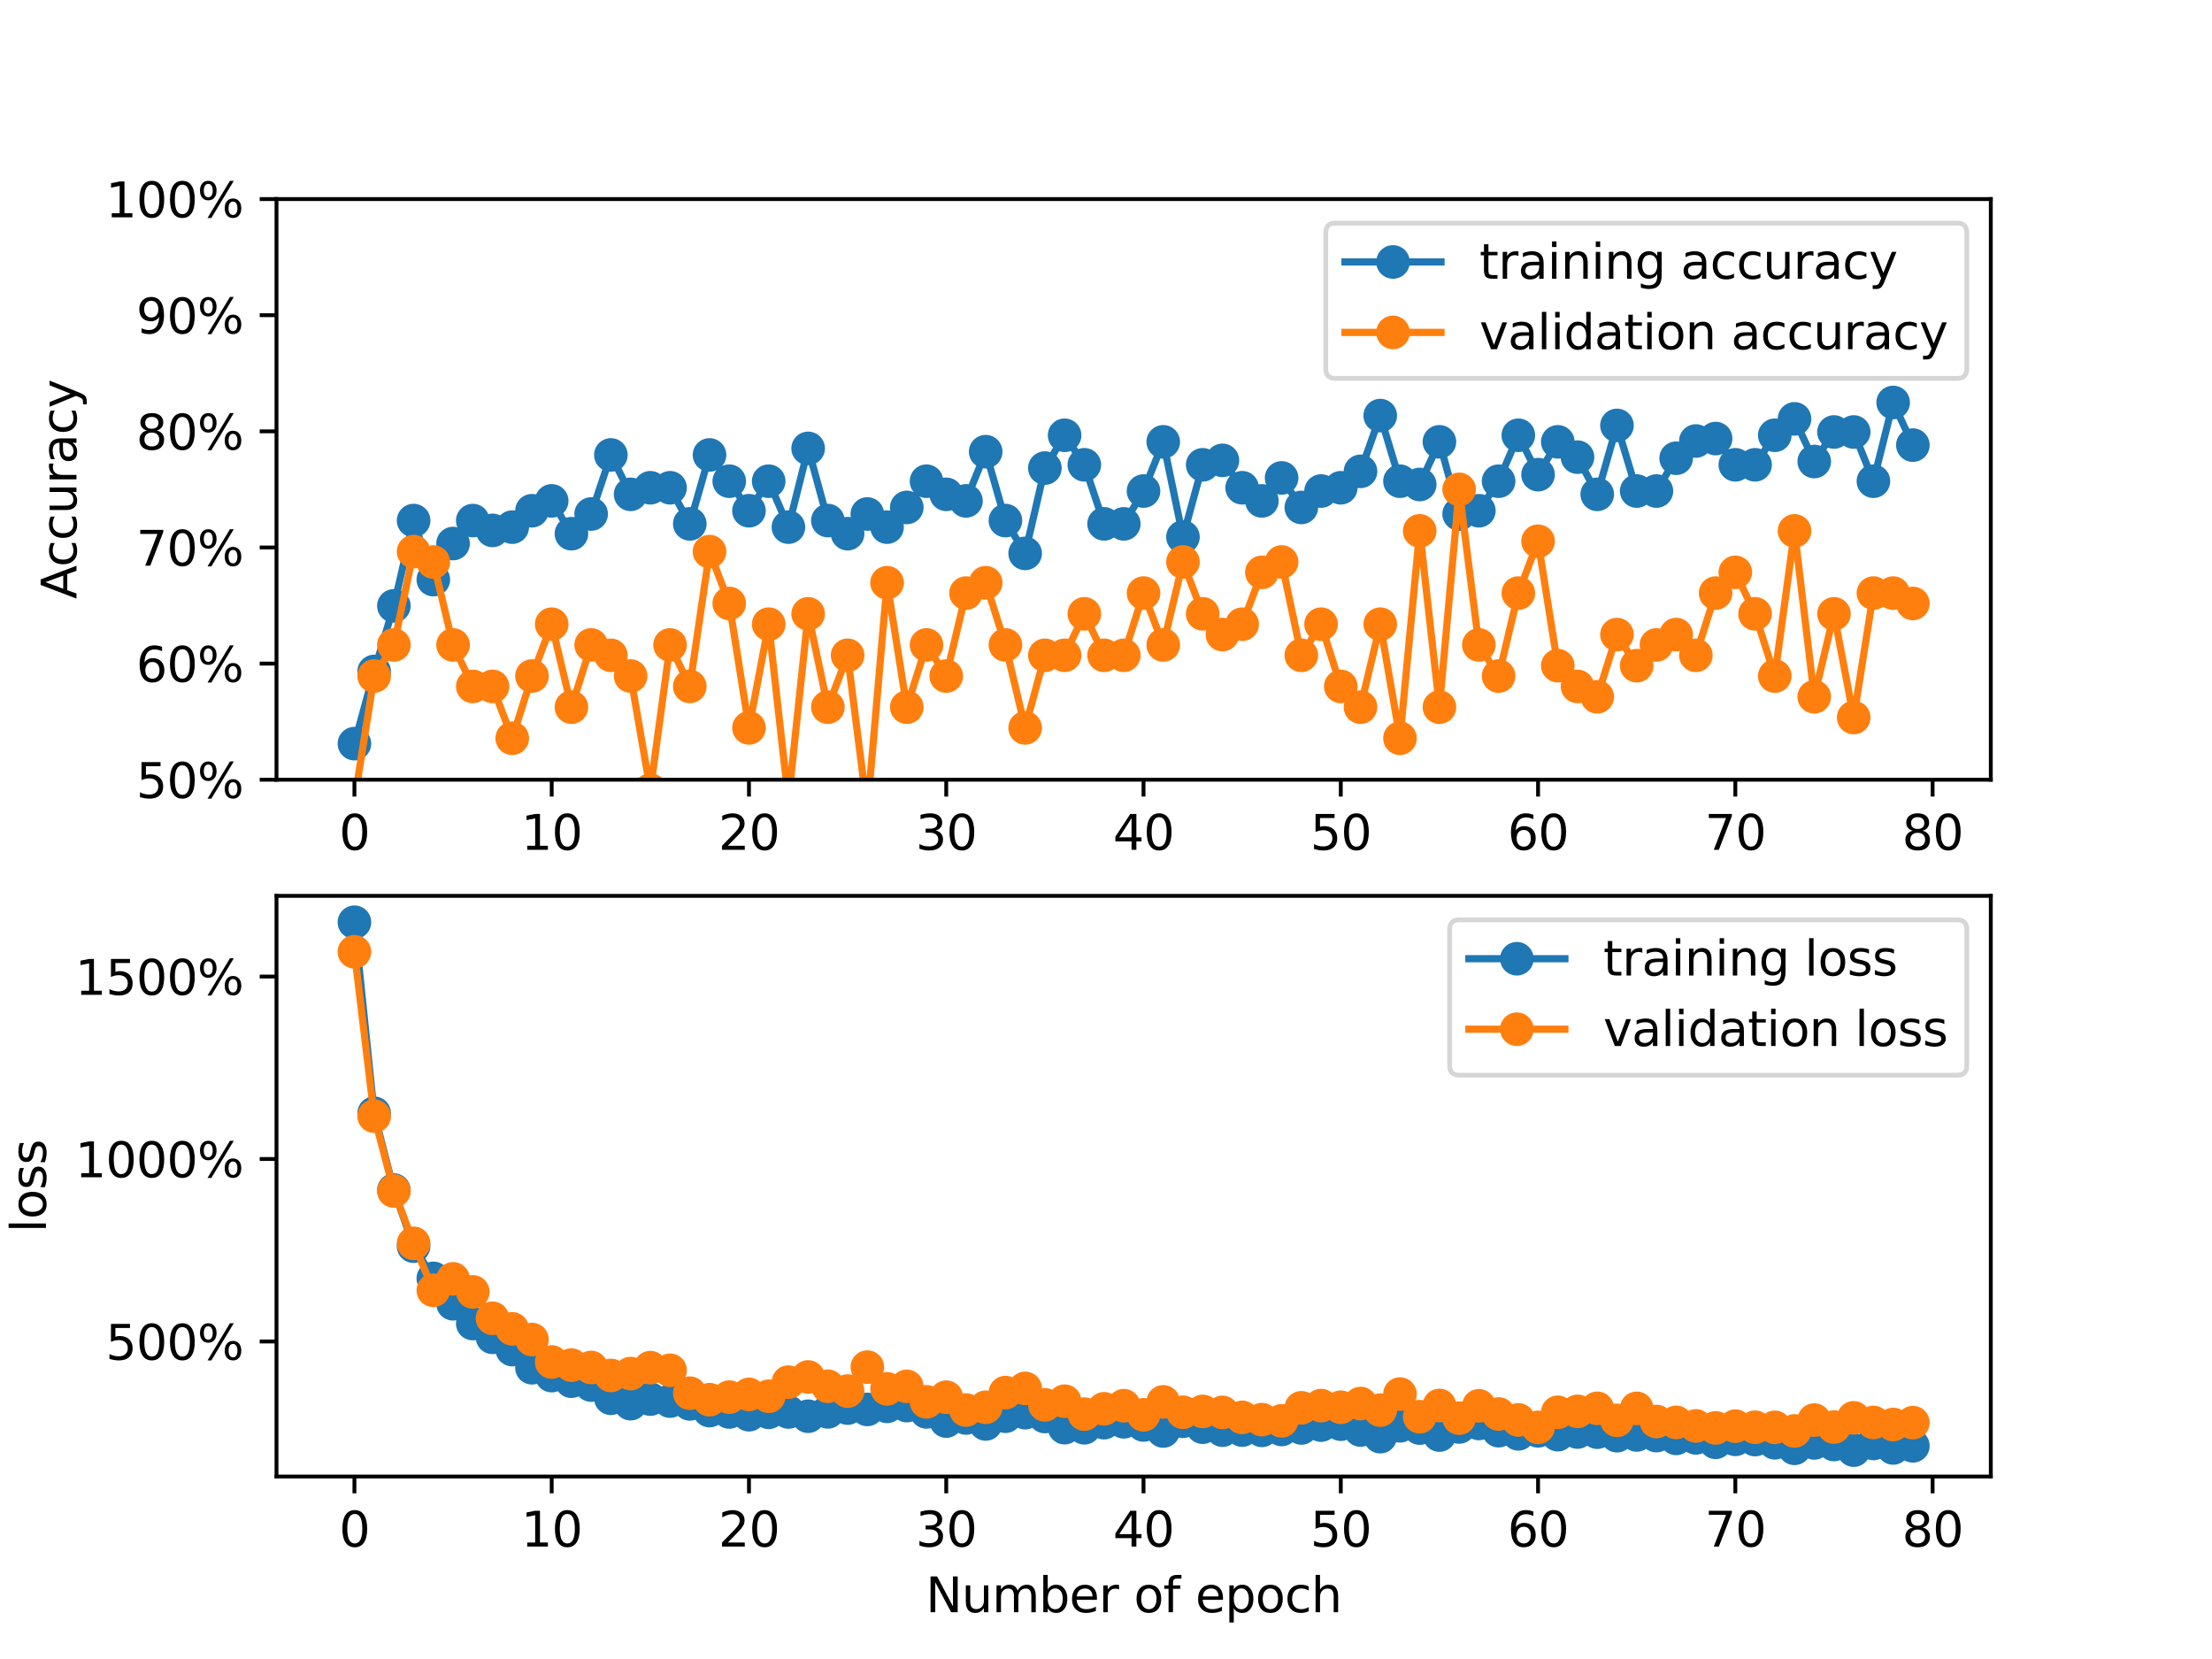 <?xml version="1.0" encoding="utf-8" standalone="no"?>
<!DOCTYPE svg PUBLIC "-//W3C//DTD SVG 1.1//EN"
  "http://www.w3.org/Graphics/SVG/1.1/DTD/svg11.dtd">
<svg xmlns:xlink="http://www.w3.org/1999/xlink" width="460.8pt" height="345.6pt" viewBox="0 0 460.8 345.6" xmlns="http://www.w3.org/2000/svg" version="1.1">
 <defs>
  <style type="text/css">*{stroke-linejoin: round; stroke-linecap: butt}</style>
 </defs>
 <g id="figure_1">
  <g id="patch_1">
   <path d="M 0 345.6 
L 460.8 345.6 
L 460.8 0 
L 0 0 
z
" style="fill: #ffffff"/>
  </g>
  <g id="axes_1">
   <g id="patch_2">
    <path d="M 57.6 162.432 
L 414.72 162.432 
L 414.72 41.472 
L 57.6 41.472 
z
" style="fill: #ffffff"/>
   </g>
   <g id="matplotlib.axis_1">
    <g id="xtick_1">
     <g id="line2d_1">
      <defs>
       <path id="md892613740" d="M 0 0 
L 0 3.5 
" style="stroke: #000000; stroke-width: 0.8"/>
      </defs>
      <g>
       <use xlink:href="#md892613740" x="73.833" y="162.432" style="stroke: #000000; stroke-width: 0.8"/>
      </g>
     </g>
     <g id="text_1">
      <!-- 0 -->
      <g transform="translate(70.651 177.03) scale(0.1 -0.1)">
       <defs>
        <path id="DejaVuSans-30" d="M 2034 4250 
Q 1547 4250 1301 3770 
Q 1056 3291 1056 2328 
Q 1056 1369 1301 889 
Q 1547 409 2034 409 
Q 2525 409 2770 889 
Q 3016 1369 3016 2328 
Q 3016 3291 2770 3770 
Q 2525 4250 2034 4250 
z
M 2034 4750 
Q 2819 4750 3233 4129 
Q 3647 3509 3647 2328 
Q 3647 1150 3233 529 
Q 2819 -91 2034 -91 
Q 1250 -91 836 529 
Q 422 1150 422 2328 
Q 422 3509 836 4129 
Q 1250 4750 2034 4750 
z
" transform="scale(0.016)"/>
       </defs>
       <use xlink:href="#DejaVuSans-30"/>
      </g>
     </g>
    </g>
    <g id="xtick_2">
     <g id="line2d_2">
      <g>
       <use xlink:href="#md892613740" x="114.928" y="162.432" style="stroke: #000000; stroke-width: 0.8"/>
      </g>
     </g>
     <g id="text_2">
      <!-- 10 -->
      <g transform="translate(108.566 177.03) scale(0.1 -0.1)">
       <defs>
        <path id="DejaVuSans-31" d="M 794 531 
L 1825 531 
L 1825 4091 
L 703 3866 
L 703 4441 
L 1819 4666 
L 2450 4666 
L 2450 531 
L 3481 531 
L 3481 0 
L 794 0 
L 794 531 
z
" transform="scale(0.016)"/>
       </defs>
       <use xlink:href="#DejaVuSans-31"/>
       <use xlink:href="#DejaVuSans-30" x="63.623"/>
      </g>
     </g>
    </g>
    <g id="xtick_3">
     <g id="line2d_3">
      <g>
       <use xlink:href="#md892613740" x="156.024" y="162.432" style="stroke: #000000; stroke-width: 0.8"/>
      </g>
     </g>
     <g id="text_3">
      <!-- 20 -->
      <g transform="translate(149.661 177.03) scale(0.1 -0.1)">
       <defs>
        <path id="DejaVuSans-32" d="M 1228 531 
L 3431 531 
L 3431 0 
L 469 0 
L 469 531 
Q 828 903 1448 1529 
Q 2069 2156 2228 2338 
Q 2531 2678 2651 2914 
Q 2772 3150 2772 3378 
Q 2772 3750 2511 3984 
Q 2250 4219 1831 4219 
Q 1534 4219 1204 4116 
Q 875 4013 500 3803 
L 500 4441 
Q 881 4594 1212 4672 
Q 1544 4750 1819 4750 
Q 2544 4750 2975 4387 
Q 3406 4025 3406 3419 
Q 3406 3131 3298 2873 
Q 3191 2616 2906 2266 
Q 2828 2175 2409 1742 
Q 1991 1309 1228 531 
z
" transform="scale(0.016)"/>
       </defs>
       <use xlink:href="#DejaVuSans-32"/>
       <use xlink:href="#DejaVuSans-30" x="63.623"/>
      </g>
     </g>
    </g>
    <g id="xtick_4">
     <g id="line2d_4">
      <g>
       <use xlink:href="#md892613740" x="197.119" y="162.432" style="stroke: #000000; stroke-width: 0.8"/>
      </g>
     </g>
     <g id="text_4">
      <!-- 30 -->
      <g transform="translate(190.757 177.03) scale(0.1 -0.1)">
       <defs>
        <path id="DejaVuSans-33" d="M 2597 2516 
Q 3050 2419 3304 2112 
Q 3559 1806 3559 1356 
Q 3559 666 3084 287 
Q 2609 -91 1734 -91 
Q 1441 -91 1130 -33 
Q 819 25 488 141 
L 488 750 
Q 750 597 1062 519 
Q 1375 441 1716 441 
Q 2309 441 2620 675 
Q 2931 909 2931 1356 
Q 2931 1769 2642 2001 
Q 2353 2234 1838 2234 
L 1294 2234 
L 1294 2753 
L 1863 2753 
Q 2328 2753 2575 2939 
Q 2822 3125 2822 3475 
Q 2822 3834 2567 4026 
Q 2313 4219 1838 4219 
Q 1578 4219 1281 4162 
Q 984 4106 628 3988 
L 628 4550 
Q 988 4650 1302 4700 
Q 1616 4750 1894 4750 
Q 2613 4750 3031 4423 
Q 3450 4097 3450 3541 
Q 3450 3153 3228 2886 
Q 3006 2619 2597 2516 
z
" transform="scale(0.016)"/>
       </defs>
       <use xlink:href="#DejaVuSans-33"/>
       <use xlink:href="#DejaVuSans-30" x="63.623"/>
      </g>
     </g>
    </g>
    <g id="xtick_5">
     <g id="line2d_5">
      <g>
       <use xlink:href="#md892613740" x="238.215" y="162.432" style="stroke: #000000; stroke-width: 0.8"/>
      </g>
     </g>
     <g id="text_5">
      <!-- 40 -->
      <g transform="translate(231.852 177.03) scale(0.1 -0.1)">
       <defs>
        <path id="DejaVuSans-34" d="M 2419 4116 
L 825 1625 
L 2419 1625 
L 2419 4116 
z
M 2253 4666 
L 3047 4666 
L 3047 1625 
L 3713 1625 
L 3713 1100 
L 3047 1100 
L 3047 0 
L 2419 0 
L 2419 1100 
L 313 1100 
L 313 1709 
L 2253 4666 
z
" transform="scale(0.016)"/>
       </defs>
       <use xlink:href="#DejaVuSans-34"/>
       <use xlink:href="#DejaVuSans-30" x="63.623"/>
      </g>
     </g>
    </g>
    <g id="xtick_6">
     <g id="line2d_6">
      <g>
       <use xlink:href="#md892613740" x="279.31" y="162.432" style="stroke: #000000; stroke-width: 0.8"/>
      </g>
     </g>
     <g id="text_6">
      <!-- 50 -->
      <g transform="translate(272.948 177.03) scale(0.1 -0.1)">
       <defs>
        <path id="DejaVuSans-35" d="M 691 4666 
L 3169 4666 
L 3169 4134 
L 1269 4134 
L 1269 2991 
Q 1406 3038 1543 3061 
Q 1681 3084 1819 3084 
Q 2600 3084 3056 2656 
Q 3513 2228 3513 1497 
Q 3513 744 3044 326 
Q 2575 -91 1722 -91 
Q 1428 -91 1123 -41 
Q 819 9 494 109 
L 494 744 
Q 775 591 1075 516 
Q 1375 441 1709 441 
Q 2250 441 2565 725 
Q 2881 1009 2881 1497 
Q 2881 1984 2565 2268 
Q 2250 2553 1709 2553 
Q 1456 2553 1204 2497 
Q 953 2441 691 2322 
L 691 4666 
z
" transform="scale(0.016)"/>
       </defs>
       <use xlink:href="#DejaVuSans-35"/>
       <use xlink:href="#DejaVuSans-30" x="63.623"/>
      </g>
     </g>
    </g>
    <g id="xtick_7">
     <g id="line2d_7">
      <g>
       <use xlink:href="#md892613740" x="320.406" y="162.432" style="stroke: #000000; stroke-width: 0.8"/>
      </g>
     </g>
     <g id="text_7">
      <!-- 60 -->
      <g transform="translate(314.043 177.03) scale(0.1 -0.1)">
       <defs>
        <path id="DejaVuSans-36" d="M 2113 2584 
Q 1688 2584 1439 2293 
Q 1191 2003 1191 1497 
Q 1191 994 1439 701 
Q 1688 409 2113 409 
Q 2538 409 2786 701 
Q 3034 994 3034 1497 
Q 3034 2003 2786 2293 
Q 2538 2584 2113 2584 
z
M 3366 4563 
L 3366 3988 
Q 3128 4100 2886 4159 
Q 2644 4219 2406 4219 
Q 1781 4219 1451 3797 
Q 1122 3375 1075 2522 
Q 1259 2794 1537 2939 
Q 1816 3084 2150 3084 
Q 2853 3084 3261 2657 
Q 3669 2231 3669 1497 
Q 3669 778 3244 343 
Q 2819 -91 2113 -91 
Q 1303 -91 875 529 
Q 447 1150 447 2328 
Q 447 3434 972 4092 
Q 1497 4750 2381 4750 
Q 2619 4750 2861 4703 
Q 3103 4656 3366 4563 
z
" transform="scale(0.016)"/>
       </defs>
       <use xlink:href="#DejaVuSans-36"/>
       <use xlink:href="#DejaVuSans-30" x="63.623"/>
      </g>
     </g>
    </g>
    <g id="xtick_8">
     <g id="line2d_8">
      <g>
       <use xlink:href="#md892613740" x="361.501" y="162.432" style="stroke: #000000; stroke-width: 0.8"/>
      </g>
     </g>
     <g id="text_8">
      <!-- 70 -->
      <g transform="translate(355.139 177.03) scale(0.1 -0.1)">
       <defs>
        <path id="DejaVuSans-37" d="M 525 4666 
L 3525 4666 
L 3525 4397 
L 1831 0 
L 1172 0 
L 2766 4134 
L 525 4134 
L 525 4666 
z
" transform="scale(0.016)"/>
       </defs>
       <use xlink:href="#DejaVuSans-37"/>
       <use xlink:href="#DejaVuSans-30" x="63.623"/>
      </g>
     </g>
    </g>
    <g id="xtick_9">
     <g id="line2d_9">
      <g>
       <use xlink:href="#md892613740" x="402.597" y="162.432" style="stroke: #000000; stroke-width: 0.8"/>
      </g>
     </g>
     <g id="text_9">
      <!-- 80 -->
      <g transform="translate(396.234 177.03) scale(0.1 -0.1)">
       <defs>
        <path id="DejaVuSans-38" d="M 2034 2216 
Q 1584 2216 1326 1975 
Q 1069 1734 1069 1313 
Q 1069 891 1326 650 
Q 1584 409 2034 409 
Q 2484 409 2743 651 
Q 3003 894 3003 1313 
Q 3003 1734 2745 1975 
Q 2488 2216 2034 2216 
z
M 1403 2484 
Q 997 2584 770 2862 
Q 544 3141 544 3541 
Q 544 4100 942 4425 
Q 1341 4750 2034 4750 
Q 2731 4750 3128 4425 
Q 3525 4100 3525 3541 
Q 3525 3141 3298 2862 
Q 3072 2584 2669 2484 
Q 3125 2378 3379 2068 
Q 3634 1759 3634 1313 
Q 3634 634 3220 271 
Q 2806 -91 2034 -91 
Q 1263 -91 848 271 
Q 434 634 434 1313 
Q 434 1759 690 2068 
Q 947 2378 1403 2484 
z
M 1172 3481 
Q 1172 3119 1398 2916 
Q 1625 2713 2034 2713 
Q 2441 2713 2670 2916 
Q 2900 3119 2900 3481 
Q 2900 3844 2670 4047 
Q 2441 4250 2034 4250 
Q 1625 4250 1398 4047 
Q 1172 3844 1172 3481 
z
" transform="scale(0.016)"/>
       </defs>
       <use xlink:href="#DejaVuSans-38"/>
       <use xlink:href="#DejaVuSans-30" x="63.623"/>
      </g>
     </g>
    </g>
   </g>
   <g id="matplotlib.axis_2">
    <g id="ytick_1">
     <g id="line2d_10">
      <defs>
       <path id="m613ef1c257" d="M 0 0 
L -3.5 0 
" style="stroke: #000000; stroke-width: 0.8"/>
      </defs>
      <g>
       <use xlink:href="#m613ef1c257" x="57.6" y="162.432" style="stroke: #000000; stroke-width: 0.8"/>
      </g>
     </g>
     <g id="text_10">
      <!-- 50% -->
      <g transform="translate(28.373 166.231) scale(0.1 -0.1)">
       <defs>
        <path id="DejaVuSans-25" d="M 4653 2053 
Q 4381 2053 4226 1822 
Q 4072 1591 4072 1178 
Q 4072 772 4226 539 
Q 4381 306 4653 306 
Q 4919 306 5073 539 
Q 5228 772 5228 1178 
Q 5228 1588 5073 1820 
Q 4919 2053 4653 2053 
z
M 4653 2450 
Q 5147 2450 5437 2106 
Q 5728 1763 5728 1178 
Q 5728 594 5436 251 
Q 5144 -91 4653 -91 
Q 4153 -91 3862 251 
Q 3572 594 3572 1178 
Q 3572 1766 3864 2108 
Q 4156 2450 4653 2450 
z
M 1428 4353 
Q 1159 4353 1004 4120 
Q 850 3888 850 3481 
Q 850 3069 1003 2837 
Q 1156 2606 1428 2606 
Q 1700 2606 1854 2837 
Q 2009 3069 2009 3481 
Q 2009 3884 1853 4118 
Q 1697 4353 1428 4353 
z
M 4250 4750 
L 4750 4750 
L 1831 -91 
L 1331 -91 
L 4250 4750 
z
M 1428 4750 
Q 1922 4750 2215 4408 
Q 2509 4066 2509 3481 
Q 2509 2891 2217 2550 
Q 1925 2209 1428 2209 
Q 931 2209 642 2551 
Q 353 2894 353 3481 
Q 353 4063 643 4406 
Q 934 4750 1428 4750 
z
" transform="scale(0.016)"/>
       </defs>
       <use xlink:href="#DejaVuSans-35"/>
       <use xlink:href="#DejaVuSans-30" x="63.623"/>
       <use xlink:href="#DejaVuSans-25" x="127.246"/>
      </g>
     </g>
    </g>
    <g id="ytick_2">
     <g id="line2d_11">
      <g>
       <use xlink:href="#m613ef1c257" x="57.6" y="138.24" style="stroke: #000000; stroke-width: 0.8"/>
      </g>
     </g>
     <g id="text_11">
      <!-- 60% -->
      <g transform="translate(28.373 142.039) scale(0.1 -0.1)">
       <use xlink:href="#DejaVuSans-36"/>
       <use xlink:href="#DejaVuSans-30" x="63.623"/>
       <use xlink:href="#DejaVuSans-25" x="127.246"/>
      </g>
     </g>
    </g>
    <g id="ytick_3">
     <g id="line2d_12">
      <g>
       <use xlink:href="#m613ef1c257" x="57.6" y="114.048" style="stroke: #000000; stroke-width: 0.8"/>
      </g>
     </g>
     <g id="text_12">
      <!-- 70% -->
      <g transform="translate(28.373 117.847) scale(0.1 -0.1)">
       <use xlink:href="#DejaVuSans-37"/>
       <use xlink:href="#DejaVuSans-30" x="63.623"/>
       <use xlink:href="#DejaVuSans-25" x="127.246"/>
      </g>
     </g>
    </g>
    <g id="ytick_4">
     <g id="line2d_13">
      <g>
       <use xlink:href="#m613ef1c257" x="57.6" y="89.856" style="stroke: #000000; stroke-width: 0.8"/>
      </g>
     </g>
     <g id="text_13">
      <!-- 80% -->
      <g transform="translate(28.373 93.655) scale(0.1 -0.1)">
       <use xlink:href="#DejaVuSans-38"/>
       <use xlink:href="#DejaVuSans-30" x="63.623"/>
       <use xlink:href="#DejaVuSans-25" x="127.246"/>
      </g>
     </g>
    </g>
    <g id="ytick_5">
     <g id="line2d_14">
      <g>
       <use xlink:href="#m613ef1c257" x="57.6" y="65.664" style="stroke: #000000; stroke-width: 0.8"/>
      </g>
     </g>
     <g id="text_14">
      <!-- 90% -->
      <g transform="translate(28.373 69.463) scale(0.1 -0.1)">
       <defs>
        <path id="DejaVuSans-39" d="M 703 97 
L 703 672 
Q 941 559 1184 500 
Q 1428 441 1663 441 
Q 2288 441 2617 861 
Q 2947 1281 2994 2138 
Q 2813 1869 2534 1725 
Q 2256 1581 1919 1581 
Q 1219 1581 811 2004 
Q 403 2428 403 3163 
Q 403 3881 828 4315 
Q 1253 4750 1959 4750 
Q 2769 4750 3195 4129 
Q 3622 3509 3622 2328 
Q 3622 1225 3098 567 
Q 2575 -91 1691 -91 
Q 1453 -91 1209 -44 
Q 966 3 703 97 
z
M 1959 2075 
Q 2384 2075 2632 2365 
Q 2881 2656 2881 3163 
Q 2881 3666 2632 3958 
Q 2384 4250 1959 4250 
Q 1534 4250 1286 3958 
Q 1038 3666 1038 3163 
Q 1038 2656 1286 2365 
Q 1534 2075 1959 2075 
z
" transform="scale(0.016)"/>
       </defs>
       <use xlink:href="#DejaVuSans-39"/>
       <use xlink:href="#DejaVuSans-30" x="63.623"/>
       <use xlink:href="#DejaVuSans-25" x="127.246"/>
      </g>
     </g>
    </g>
    <g id="ytick_6">
     <g id="line2d_15">
      <g>
       <use xlink:href="#m613ef1c257" x="57.6" y="41.472" style="stroke: #000000; stroke-width: 0.8"/>
      </g>
     </g>
     <g id="text_15">
      <!-- 100% -->
      <g transform="translate(22.011 45.271) scale(0.1 -0.1)">
       <use xlink:href="#DejaVuSans-31"/>
       <use xlink:href="#DejaVuSans-30" x="63.623"/>
       <use xlink:href="#DejaVuSans-30" x="127.246"/>
       <use xlink:href="#DejaVuSans-25" x="190.869"/>
      </g>
     </g>
    </g>
    <g id="text_16">
     <!-- Accuracy -->
     <g transform="translate(15.931 124.78) rotate(-90) scale(0.1 -0.1)">
      <defs>
       <path id="DejaVuSans-41" d="M 2188 4044 
L 1331 1722 
L 3047 1722 
L 2188 4044 
z
M 1831 4666 
L 2547 4666 
L 4325 0 
L 3669 0 
L 3244 1197 
L 1141 1197 
L 716 0 
L 50 0 
L 1831 4666 
z
" transform="scale(0.016)"/>
       <path id="DejaVuSans-63" d="M 3122 3366 
L 3122 2828 
Q 2878 2963 2633 3030 
Q 2388 3097 2138 3097 
Q 1578 3097 1268 2742 
Q 959 2388 959 1747 
Q 959 1106 1268 751 
Q 1578 397 2138 397 
Q 2388 397 2633 464 
Q 2878 531 3122 666 
L 3122 134 
Q 2881 22 2623 -34 
Q 2366 -91 2075 -91 
Q 1284 -91 818 406 
Q 353 903 353 1747 
Q 353 2603 823 3093 
Q 1294 3584 2113 3584 
Q 2378 3584 2631 3529 
Q 2884 3475 3122 3366 
z
" transform="scale(0.016)"/>
       <path id="DejaVuSans-75" d="M 544 1381 
L 544 3500 
L 1119 3500 
L 1119 1403 
Q 1119 906 1312 657 
Q 1506 409 1894 409 
Q 2359 409 2629 706 
Q 2900 1003 2900 1516 
L 2900 3500 
L 3475 3500 
L 3475 0 
L 2900 0 
L 2900 538 
Q 2691 219 2414 64 
Q 2138 -91 1772 -91 
Q 1169 -91 856 284 
Q 544 659 544 1381 
z
M 1991 3584 
L 1991 3584 
z
" transform="scale(0.016)"/>
       <path id="DejaVuSans-72" d="M 2631 2963 
Q 2534 3019 2420 3045 
Q 2306 3072 2169 3072 
Q 1681 3072 1420 2755 
Q 1159 2438 1159 1844 
L 1159 0 
L 581 0 
L 581 3500 
L 1159 3500 
L 1159 2956 
Q 1341 3275 1631 3429 
Q 1922 3584 2338 3584 
Q 2397 3584 2469 3576 
Q 2541 3569 2628 3553 
L 2631 2963 
z
" transform="scale(0.016)"/>
       <path id="DejaVuSans-61" d="M 2194 1759 
Q 1497 1759 1228 1600 
Q 959 1441 959 1056 
Q 959 750 1161 570 
Q 1363 391 1709 391 
Q 2188 391 2477 730 
Q 2766 1069 2766 1631 
L 2766 1759 
L 2194 1759 
z
M 3341 1997 
L 3341 0 
L 2766 0 
L 2766 531 
Q 2569 213 2275 61 
Q 1981 -91 1556 -91 
Q 1019 -91 701 211 
Q 384 513 384 1019 
Q 384 1609 779 1909 
Q 1175 2209 1959 2209 
L 2766 2209 
L 2766 2266 
Q 2766 2663 2505 2880 
Q 2244 3097 1772 3097 
Q 1472 3097 1187 3025 
Q 903 2953 641 2809 
L 641 3341 
Q 956 3463 1253 3523 
Q 1550 3584 1831 3584 
Q 2591 3584 2966 3190 
Q 3341 2797 3341 1997 
z
" transform="scale(0.016)"/>
       <path id="DejaVuSans-79" d="M 2059 -325 
Q 1816 -950 1584 -1140 
Q 1353 -1331 966 -1331 
L 506 -1331 
L 506 -850 
L 844 -850 
Q 1081 -850 1212 -737 
Q 1344 -625 1503 -206 
L 1606 56 
L 191 3500 
L 800 3500 
L 1894 763 
L 2988 3500 
L 3597 3500 
L 2059 -325 
z
" transform="scale(0.016)"/>
      </defs>
      <use xlink:href="#DejaVuSans-41"/>
      <use xlink:href="#DejaVuSans-63" x="66.658"/>
      <use xlink:href="#DejaVuSans-63" x="121.639"/>
      <use xlink:href="#DejaVuSans-75" x="176.619"/>
      <use xlink:href="#DejaVuSans-72" x="239.998"/>
      <use xlink:href="#DejaVuSans-61" x="281.111"/>
      <use xlink:href="#DejaVuSans-63" x="342.391"/>
      <use xlink:href="#DejaVuSans-79" x="397.371"/>
     </g>
    </g>
   </g>
   <g id="line2d_16">
    <path d="M 73.833 154.915 
L 77.942 139.88 
L 82.052 126.212 
L 86.161 108.444 
L 90.271 120.745 
L 94.38 113.228 
L 98.49 108.444 
L 102.6 110.494 
L 106.709 109.811 
L 110.819 106.394 
L 114.928 104.344 
L 119.038 111.178 
L 123.147 107.077 
L 127.257 94.776 
L 131.366 102.977 
L 135.476 101.61 
L 139.586 101.61 
L 143.695 109.128 
L 147.805 94.776 
L 151.914 100.244 
L 156.024 106.394 
L 160.133 100.244 
L 164.243 109.811 
L 168.352 93.41 
L 172.462 108.444 
L 176.572 111.178 
L 180.681 107.077 
L 184.791 109.811 
L 188.9 105.711 
L 193.01 100.244 
L 197.119 102.977 
L 201.229 104.344 
L 205.338 94.093 
L 209.448 108.444 
L 213.557 115.278 
L 217.667 97.51 
L 221.777 90.676 
L 225.886 96.827 
L 229.996 109.128 
L 234.105 109.128 
L 238.215 102.294 
L 242.324 92.043 
L 246.434 111.861 
L 250.543 96.827 
L 254.653 95.904 
L 258.763 101.61 
L 262.872 104.344 
L 266.982 99.56 
L 271.091 105.711 
L 275.201 102.294 
L 279.31 101.61 
L 283.42 98.193 
L 287.529 86.576 
L 291.639 100.244 
L 295.748 100.927 
L 299.858 92.043 
L 303.968 107.077 
L 308.077 106.394 
L 312.187 100.244 
L 316.296 90.676 
L 320.406 98.877 
L 324.515 92.043 
L 328.625 95.232 
L 332.734 102.977 
L 336.844 88.626 
L 340.954 102.294 
L 345.063 102.294 
L 349.173 95.46 
L 353.282 91.872 
L 357.392 91.359 
L 361.501 96.827 
L 365.611 96.827 
L 369.72 90.676 
L 373.83 87.259 
L 377.94 96.143 
L 382.049 89.993 
L 386.159 89.993 
L 390.268 100.244 
L 394.378 83.842 
L 398.487 92.726 
" clip-path="url(#p49c4f69f40)" style="fill: none; stroke: #1f77b4; stroke-width: 1.5; stroke-linecap: square"/>
    <defs>
     <path id="m26493b89d5" d="M 0 3 
C 0.796 3 1.559 2.684 2.121 2.121 
C 2.684 1.559 3 0.796 3 0 
C 3 -0.796 2.684 -1.559 2.121 -2.121 
C 1.559 -2.684 0.796 -3 0 -3 
C -0.796 -3 -1.559 -2.684 -2.121 -2.121 
C -2.684 -1.559 -3 -0.796 -3 0 
C -3 0.796 -2.684 1.559 -2.121 2.121 
C -1.559 2.684 -0.796 3 0 3 
z
" style="stroke: #1f77b4"/>
    </defs>
    <g clip-path="url(#p49c4f69f40)">
     <use xlink:href="#m26493b89d5" x="73.833" y="154.915" style="fill: #1f77b4; stroke: #1f77b4"/>
     <use xlink:href="#m26493b89d5" x="77.942" y="139.88" style="fill: #1f77b4; stroke: #1f77b4"/>
     <use xlink:href="#m26493b89d5" x="82.052" y="126.212" style="fill: #1f77b4; stroke: #1f77b4"/>
     <use xlink:href="#m26493b89d5" x="86.161" y="108.444" style="fill: #1f77b4; stroke: #1f77b4"/>
     <use xlink:href="#m26493b89d5" x="90.271" y="120.745" style="fill: #1f77b4; stroke: #1f77b4"/>
     <use xlink:href="#m26493b89d5" x="94.38" y="113.228" style="fill: #1f77b4; stroke: #1f77b4"/>
     <use xlink:href="#m26493b89d5" x="98.49" y="108.444" style="fill: #1f77b4; stroke: #1f77b4"/>
     <use xlink:href="#m26493b89d5" x="102.6" y="110.494" style="fill: #1f77b4; stroke: #1f77b4"/>
     <use xlink:href="#m26493b89d5" x="106.709" y="109.811" style="fill: #1f77b4; stroke: #1f77b4"/>
     <use xlink:href="#m26493b89d5" x="110.819" y="106.394" style="fill: #1f77b4; stroke: #1f77b4"/>
     <use xlink:href="#m26493b89d5" x="114.928" y="104.344" style="fill: #1f77b4; stroke: #1f77b4"/>
     <use xlink:href="#m26493b89d5" x="119.038" y="111.178" style="fill: #1f77b4; stroke: #1f77b4"/>
     <use xlink:href="#m26493b89d5" x="123.147" y="107.077" style="fill: #1f77b4; stroke: #1f77b4"/>
     <use xlink:href="#m26493b89d5" x="127.257" y="94.776" style="fill: #1f77b4; stroke: #1f77b4"/>
     <use xlink:href="#m26493b89d5" x="131.366" y="102.977" style="fill: #1f77b4; stroke: #1f77b4"/>
     <use xlink:href="#m26493b89d5" x="135.476" y="101.61" style="fill: #1f77b4; stroke: #1f77b4"/>
     <use xlink:href="#m26493b89d5" x="139.586" y="101.61" style="fill: #1f77b4; stroke: #1f77b4"/>
     <use xlink:href="#m26493b89d5" x="143.695" y="109.128" style="fill: #1f77b4; stroke: #1f77b4"/>
     <use xlink:href="#m26493b89d5" x="147.805" y="94.776" style="fill: #1f77b4; stroke: #1f77b4"/>
     <use xlink:href="#m26493b89d5" x="151.914" y="100.244" style="fill: #1f77b4; stroke: #1f77b4"/>
     <use xlink:href="#m26493b89d5" x="156.024" y="106.394" style="fill: #1f77b4; stroke: #1f77b4"/>
     <use xlink:href="#m26493b89d5" x="160.133" y="100.244" style="fill: #1f77b4; stroke: #1f77b4"/>
     <use xlink:href="#m26493b89d5" x="164.243" y="109.811" style="fill: #1f77b4; stroke: #1f77b4"/>
     <use xlink:href="#m26493b89d5" x="168.352" y="93.41" style="fill: #1f77b4; stroke: #1f77b4"/>
     <use xlink:href="#m26493b89d5" x="172.462" y="108.444" style="fill: #1f77b4; stroke: #1f77b4"/>
     <use xlink:href="#m26493b89d5" x="176.572" y="111.178" style="fill: #1f77b4; stroke: #1f77b4"/>
     <use xlink:href="#m26493b89d5" x="180.681" y="107.077" style="fill: #1f77b4; stroke: #1f77b4"/>
     <use xlink:href="#m26493b89d5" x="184.791" y="109.811" style="fill: #1f77b4; stroke: #1f77b4"/>
     <use xlink:href="#m26493b89d5" x="188.9" y="105.711" style="fill: #1f77b4; stroke: #1f77b4"/>
     <use xlink:href="#m26493b89d5" x="193.01" y="100.244" style="fill: #1f77b4; stroke: #1f77b4"/>
     <use xlink:href="#m26493b89d5" x="197.119" y="102.977" style="fill: #1f77b4; stroke: #1f77b4"/>
     <use xlink:href="#m26493b89d5" x="201.229" y="104.344" style="fill: #1f77b4; stroke: #1f77b4"/>
     <use xlink:href="#m26493b89d5" x="205.338" y="94.093" style="fill: #1f77b4; stroke: #1f77b4"/>
     <use xlink:href="#m26493b89d5" x="209.448" y="108.444" style="fill: #1f77b4; stroke: #1f77b4"/>
     <use xlink:href="#m26493b89d5" x="213.557" y="115.278" style="fill: #1f77b4; stroke: #1f77b4"/>
     <use xlink:href="#m26493b89d5" x="217.667" y="97.51" style="fill: #1f77b4; stroke: #1f77b4"/>
     <use xlink:href="#m26493b89d5" x="221.777" y="90.676" style="fill: #1f77b4; stroke: #1f77b4"/>
     <use xlink:href="#m26493b89d5" x="225.886" y="96.827" style="fill: #1f77b4; stroke: #1f77b4"/>
     <use xlink:href="#m26493b89d5" x="229.996" y="109.128" style="fill: #1f77b4; stroke: #1f77b4"/>
     <use xlink:href="#m26493b89d5" x="234.105" y="109.128" style="fill: #1f77b4; stroke: #1f77b4"/>
     <use xlink:href="#m26493b89d5" x="238.215" y="102.294" style="fill: #1f77b4; stroke: #1f77b4"/>
     <use xlink:href="#m26493b89d5" x="242.324" y="92.043" style="fill: #1f77b4; stroke: #1f77b4"/>
     <use xlink:href="#m26493b89d5" x="246.434" y="111.861" style="fill: #1f77b4; stroke: #1f77b4"/>
     <use xlink:href="#m26493b89d5" x="250.543" y="96.827" style="fill: #1f77b4; stroke: #1f77b4"/>
     <use xlink:href="#m26493b89d5" x="254.653" y="95.904" style="fill: #1f77b4; stroke: #1f77b4"/>
     <use xlink:href="#m26493b89d5" x="258.763" y="101.61" style="fill: #1f77b4; stroke: #1f77b4"/>
     <use xlink:href="#m26493b89d5" x="262.872" y="104.344" style="fill: #1f77b4; stroke: #1f77b4"/>
     <use xlink:href="#m26493b89d5" x="266.982" y="99.56" style="fill: #1f77b4; stroke: #1f77b4"/>
     <use xlink:href="#m26493b89d5" x="271.091" y="105.711" style="fill: #1f77b4; stroke: #1f77b4"/>
     <use xlink:href="#m26493b89d5" x="275.201" y="102.294" style="fill: #1f77b4; stroke: #1f77b4"/>
     <use xlink:href="#m26493b89d5" x="279.31" y="101.61" style="fill: #1f77b4; stroke: #1f77b4"/>
     <use xlink:href="#m26493b89d5" x="283.42" y="98.193" style="fill: #1f77b4; stroke: #1f77b4"/>
     <use xlink:href="#m26493b89d5" x="287.529" y="86.576" style="fill: #1f77b4; stroke: #1f77b4"/>
     <use xlink:href="#m26493b89d5" x="291.639" y="100.244" style="fill: #1f77b4; stroke: #1f77b4"/>
     <use xlink:href="#m26493b89d5" x="295.748" y="100.927" style="fill: #1f77b4; stroke: #1f77b4"/>
     <use xlink:href="#m26493b89d5" x="299.858" y="92.043" style="fill: #1f77b4; stroke: #1f77b4"/>
     <use xlink:href="#m26493b89d5" x="303.968" y="107.077" style="fill: #1f77b4; stroke: #1f77b4"/>
     <use xlink:href="#m26493b89d5" x="308.077" y="106.394" style="fill: #1f77b4; stroke: #1f77b4"/>
     <use xlink:href="#m26493b89d5" x="312.187" y="100.244" style="fill: #1f77b4; stroke: #1f77b4"/>
     <use xlink:href="#m26493b89d5" x="316.296" y="90.676" style="fill: #1f77b4; stroke: #1f77b4"/>
     <use xlink:href="#m26493b89d5" x="320.406" y="98.877" style="fill: #1f77b4; stroke: #1f77b4"/>
     <use xlink:href="#m26493b89d5" x="324.515" y="92.043" style="fill: #1f77b4; stroke: #1f77b4"/>
     <use xlink:href="#m26493b89d5" x="328.625" y="95.232" style="fill: #1f77b4; stroke: #1f77b4"/>
     <use xlink:href="#m26493b89d5" x="332.734" y="102.977" style="fill: #1f77b4; stroke: #1f77b4"/>
     <use xlink:href="#m26493b89d5" x="336.844" y="88.626" style="fill: #1f77b4; stroke: #1f77b4"/>
     <use xlink:href="#m26493b89d5" x="340.954" y="102.294" style="fill: #1f77b4; stroke: #1f77b4"/>
     <use xlink:href="#m26493b89d5" x="345.063" y="102.294" style="fill: #1f77b4; stroke: #1f77b4"/>
     <use xlink:href="#m26493b89d5" x="349.173" y="95.46" style="fill: #1f77b4; stroke: #1f77b4"/>
     <use xlink:href="#m26493b89d5" x="353.282" y="91.872" style="fill: #1f77b4; stroke: #1f77b4"/>
     <use xlink:href="#m26493b89d5" x="357.392" y="91.359" style="fill: #1f77b4; stroke: #1f77b4"/>
     <use xlink:href="#m26493b89d5" x="361.501" y="96.827" style="fill: #1f77b4; stroke: #1f77b4"/>
     <use xlink:href="#m26493b89d5" x="365.611" y="96.827" style="fill: #1f77b4; stroke: #1f77b4"/>
     <use xlink:href="#m26493b89d5" x="369.72" y="90.676" style="fill: #1f77b4; stroke: #1f77b4"/>
     <use xlink:href="#m26493b89d5" x="373.83" y="87.259" style="fill: #1f77b4; stroke: #1f77b4"/>
     <use xlink:href="#m26493b89d5" x="377.94" y="96.143" style="fill: #1f77b4; stroke: #1f77b4"/>
     <use xlink:href="#m26493b89d5" x="382.049" y="89.993" style="fill: #1f77b4; stroke: #1f77b4"/>
     <use xlink:href="#m26493b89d5" x="386.159" y="89.993" style="fill: #1f77b4; stroke: #1f77b4"/>
     <use xlink:href="#m26493b89d5" x="390.268" y="100.244" style="fill: #1f77b4; stroke: #1f77b4"/>
     <use xlink:href="#m26493b89d5" x="394.378" y="83.842" style="fill: #1f77b4; stroke: #1f77b4"/>
     <use xlink:href="#m26493b89d5" x="398.487" y="92.726" style="fill: #1f77b4; stroke: #1f77b4"/>
    </g>
   </g>
   <g id="line2d_17">
    <path d="M 73.833 166.752 
L 77.942 140.832 
L 82.052 134.352 
L 86.161 114.912 
L 90.271 117.072 
L 94.38 134.352 
L 98.49 142.992 
L 102.6 142.992 
L 106.709 153.792 
L 110.819 140.832 
L 114.928 130.032 
L 119.038 147.312 
L 123.147 134.352 
L 127.257 136.512 
L 131.366 140.832 
L 135.476 164.592 
L 139.586 134.352 
L 143.695 142.992 
L 147.805 114.912 
L 151.914 125.712 
L 156.024 151.632 
L 160.133 130.032 
L 164.243 166.752 
L 168.352 127.872 
L 172.462 147.312 
L 176.572 136.512 
L 180.681 168.912 
L 184.791 121.392 
L 188.9 147.312 
L 193.01 134.352 
L 197.119 140.832 
L 201.229 123.552 
L 205.338 121.392 
L 209.448 134.352 
L 213.557 151.632 
L 217.667 136.512 
L 221.777 136.512 
L 225.886 127.872 
L 229.996 136.512 
L 234.105 136.512 
L 238.215 123.552 
L 242.324 134.352 
L 246.434 117.072 
L 250.543 127.872 
L 254.653 132.192 
L 258.763 130.032 
L 262.872 119.232 
L 266.982 117.072 
L 271.091 136.512 
L 275.201 130.032 
L 279.31 142.992 
L 283.42 147.312 
L 287.529 130.032 
L 291.639 153.792 
L 295.748 110.592 
L 299.858 147.312 
L 303.968 101.952 
L 308.077 134.352 
L 312.187 140.832 
L 316.296 123.552 
L 320.406 112.752 
L 324.515 138.672 
L 328.625 142.992 
L 332.734 145.152 
L 336.844 132.192 
L 340.954 138.672 
L 345.063 134.352 
L 349.173 132.192 
L 353.282 136.512 
L 357.392 123.552 
L 361.501 119.232 
L 365.611 127.872 
L 369.72 140.832 
L 373.83 110.592 
L 377.94 145.152 
L 382.049 127.872 
L 386.159 149.472 
L 390.268 123.552 
L 394.378 123.552 
L 398.487 125.712 
" clip-path="url(#p49c4f69f40)" style="fill: none; stroke: #ff7f0e; stroke-width: 1.5; stroke-linecap: square"/>
    <defs>
     <path id="maa12d7d2a2" d="M 0 3 
C 0.796 3 1.559 2.684 2.121 2.121 
C 2.684 1.559 3 0.796 3 0 
C 3 -0.796 2.684 -1.559 2.121 -2.121 
C 1.559 -2.684 0.796 -3 0 -3 
C -0.796 -3 -1.559 -2.684 -2.121 -2.121 
C -2.684 -1.559 -3 -0.796 -3 0 
C -3 0.796 -2.684 1.559 -2.121 2.121 
C -1.559 2.684 -0.796 3 0 3 
z
" style="stroke: #ff7f0e"/>
    </defs>
    <g clip-path="url(#p49c4f69f40)">
     <use xlink:href="#maa12d7d2a2" x="73.833" y="166.752" style="fill: #ff7f0e; stroke: #ff7f0e"/>
     <use xlink:href="#maa12d7d2a2" x="77.942" y="140.832" style="fill: #ff7f0e; stroke: #ff7f0e"/>
     <use xlink:href="#maa12d7d2a2" x="82.052" y="134.352" style="fill: #ff7f0e; stroke: #ff7f0e"/>
     <use xlink:href="#maa12d7d2a2" x="86.161" y="114.912" style="fill: #ff7f0e; stroke: #ff7f0e"/>
     <use xlink:href="#maa12d7d2a2" x="90.271" y="117.072" style="fill: #ff7f0e; stroke: #ff7f0e"/>
     <use xlink:href="#maa12d7d2a2" x="94.38" y="134.352" style="fill: #ff7f0e; stroke: #ff7f0e"/>
     <use xlink:href="#maa12d7d2a2" x="98.49" y="142.992" style="fill: #ff7f0e; stroke: #ff7f0e"/>
     <use xlink:href="#maa12d7d2a2" x="102.6" y="142.992" style="fill: #ff7f0e; stroke: #ff7f0e"/>
     <use xlink:href="#maa12d7d2a2" x="106.709" y="153.792" style="fill: #ff7f0e; stroke: #ff7f0e"/>
     <use xlink:href="#maa12d7d2a2" x="110.819" y="140.832" style="fill: #ff7f0e; stroke: #ff7f0e"/>
     <use xlink:href="#maa12d7d2a2" x="114.928" y="130.032" style="fill: #ff7f0e; stroke: #ff7f0e"/>
     <use xlink:href="#maa12d7d2a2" x="119.038" y="147.312" style="fill: #ff7f0e; stroke: #ff7f0e"/>
     <use xlink:href="#maa12d7d2a2" x="123.147" y="134.352" style="fill: #ff7f0e; stroke: #ff7f0e"/>
     <use xlink:href="#maa12d7d2a2" x="127.257" y="136.512" style="fill: #ff7f0e; stroke: #ff7f0e"/>
     <use xlink:href="#maa12d7d2a2" x="131.366" y="140.832" style="fill: #ff7f0e; stroke: #ff7f0e"/>
     <use xlink:href="#maa12d7d2a2" x="135.476" y="164.592" style="fill: #ff7f0e; stroke: #ff7f0e"/>
     <use xlink:href="#maa12d7d2a2" x="139.586" y="134.352" style="fill: #ff7f0e; stroke: #ff7f0e"/>
     <use xlink:href="#maa12d7d2a2" x="143.695" y="142.992" style="fill: #ff7f0e; stroke: #ff7f0e"/>
     <use xlink:href="#maa12d7d2a2" x="147.805" y="114.912" style="fill: #ff7f0e; stroke: #ff7f0e"/>
     <use xlink:href="#maa12d7d2a2" x="151.914" y="125.712" style="fill: #ff7f0e; stroke: #ff7f0e"/>
     <use xlink:href="#maa12d7d2a2" x="156.024" y="151.632" style="fill: #ff7f0e; stroke: #ff7f0e"/>
     <use xlink:href="#maa12d7d2a2" x="160.133" y="130.032" style="fill: #ff7f0e; stroke: #ff7f0e"/>
     <use xlink:href="#maa12d7d2a2" x="164.243" y="166.752" style="fill: #ff7f0e; stroke: #ff7f0e"/>
     <use xlink:href="#maa12d7d2a2" x="168.352" y="127.872" style="fill: #ff7f0e; stroke: #ff7f0e"/>
     <use xlink:href="#maa12d7d2a2" x="172.462" y="147.312" style="fill: #ff7f0e; stroke: #ff7f0e"/>
     <use xlink:href="#maa12d7d2a2" x="176.572" y="136.512" style="fill: #ff7f0e; stroke: #ff7f0e"/>
     <use xlink:href="#maa12d7d2a2" x="180.681" y="168.912" style="fill: #ff7f0e; stroke: #ff7f0e"/>
     <use xlink:href="#maa12d7d2a2" x="184.791" y="121.392" style="fill: #ff7f0e; stroke: #ff7f0e"/>
     <use xlink:href="#maa12d7d2a2" x="188.9" y="147.312" style="fill: #ff7f0e; stroke: #ff7f0e"/>
     <use xlink:href="#maa12d7d2a2" x="193.01" y="134.352" style="fill: #ff7f0e; stroke: #ff7f0e"/>
     <use xlink:href="#maa12d7d2a2" x="197.119" y="140.832" style="fill: #ff7f0e; stroke: #ff7f0e"/>
     <use xlink:href="#maa12d7d2a2" x="201.229" y="123.552" style="fill: #ff7f0e; stroke: #ff7f0e"/>
     <use xlink:href="#maa12d7d2a2" x="205.338" y="121.392" style="fill: #ff7f0e; stroke: #ff7f0e"/>
     <use xlink:href="#maa12d7d2a2" x="209.448" y="134.352" style="fill: #ff7f0e; stroke: #ff7f0e"/>
     <use xlink:href="#maa12d7d2a2" x="213.557" y="151.632" style="fill: #ff7f0e; stroke: #ff7f0e"/>
     <use xlink:href="#maa12d7d2a2" x="217.667" y="136.512" style="fill: #ff7f0e; stroke: #ff7f0e"/>
     <use xlink:href="#maa12d7d2a2" x="221.777" y="136.512" style="fill: #ff7f0e; stroke: #ff7f0e"/>
     <use xlink:href="#maa12d7d2a2" x="225.886" y="127.872" style="fill: #ff7f0e; stroke: #ff7f0e"/>
     <use xlink:href="#maa12d7d2a2" x="229.996" y="136.512" style="fill: #ff7f0e; stroke: #ff7f0e"/>
     <use xlink:href="#maa12d7d2a2" x="234.105" y="136.512" style="fill: #ff7f0e; stroke: #ff7f0e"/>
     <use xlink:href="#maa12d7d2a2" x="238.215" y="123.552" style="fill: #ff7f0e; stroke: #ff7f0e"/>
     <use xlink:href="#maa12d7d2a2" x="242.324" y="134.352" style="fill: #ff7f0e; stroke: #ff7f0e"/>
     <use xlink:href="#maa12d7d2a2" x="246.434" y="117.072" style="fill: #ff7f0e; stroke: #ff7f0e"/>
     <use xlink:href="#maa12d7d2a2" x="250.543" y="127.872" style="fill: #ff7f0e; stroke: #ff7f0e"/>
     <use xlink:href="#maa12d7d2a2" x="254.653" y="132.192" style="fill: #ff7f0e; stroke: #ff7f0e"/>
     <use xlink:href="#maa12d7d2a2" x="258.763" y="130.032" style="fill: #ff7f0e; stroke: #ff7f0e"/>
     <use xlink:href="#maa12d7d2a2" x="262.872" y="119.232" style="fill: #ff7f0e; stroke: #ff7f0e"/>
     <use xlink:href="#maa12d7d2a2" x="266.982" y="117.072" style="fill: #ff7f0e; stroke: #ff7f0e"/>
     <use xlink:href="#maa12d7d2a2" x="271.091" y="136.512" style="fill: #ff7f0e; stroke: #ff7f0e"/>
     <use xlink:href="#maa12d7d2a2" x="275.201" y="130.032" style="fill: #ff7f0e; stroke: #ff7f0e"/>
     <use xlink:href="#maa12d7d2a2" x="279.31" y="142.992" style="fill: #ff7f0e; stroke: #ff7f0e"/>
     <use xlink:href="#maa12d7d2a2" x="283.42" y="147.312" style="fill: #ff7f0e; stroke: #ff7f0e"/>
     <use xlink:href="#maa12d7d2a2" x="287.529" y="130.032" style="fill: #ff7f0e; stroke: #ff7f0e"/>
     <use xlink:href="#maa12d7d2a2" x="291.639" y="153.792" style="fill: #ff7f0e; stroke: #ff7f0e"/>
     <use xlink:href="#maa12d7d2a2" x="295.748" y="110.592" style="fill: #ff7f0e; stroke: #ff7f0e"/>
     <use xlink:href="#maa12d7d2a2" x="299.858" y="147.312" style="fill: #ff7f0e; stroke: #ff7f0e"/>
     <use xlink:href="#maa12d7d2a2" x="303.968" y="101.952" style="fill: #ff7f0e; stroke: #ff7f0e"/>
     <use xlink:href="#maa12d7d2a2" x="308.077" y="134.352" style="fill: #ff7f0e; stroke: #ff7f0e"/>
     <use xlink:href="#maa12d7d2a2" x="312.187" y="140.832" style="fill: #ff7f0e; stroke: #ff7f0e"/>
     <use xlink:href="#maa12d7d2a2" x="316.296" y="123.552" style="fill: #ff7f0e; stroke: #ff7f0e"/>
     <use xlink:href="#maa12d7d2a2" x="320.406" y="112.752" style="fill: #ff7f0e; stroke: #ff7f0e"/>
     <use xlink:href="#maa12d7d2a2" x="324.515" y="138.672" style="fill: #ff7f0e; stroke: #ff7f0e"/>
     <use xlink:href="#maa12d7d2a2" x="328.625" y="142.992" style="fill: #ff7f0e; stroke: #ff7f0e"/>
     <use xlink:href="#maa12d7d2a2" x="332.734" y="145.152" style="fill: #ff7f0e; stroke: #ff7f0e"/>
     <use xlink:href="#maa12d7d2a2" x="336.844" y="132.192" style="fill: #ff7f0e; stroke: #ff7f0e"/>
     <use xlink:href="#maa12d7d2a2" x="340.954" y="138.672" style="fill: #ff7f0e; stroke: #ff7f0e"/>
     <use xlink:href="#maa12d7d2a2" x="345.063" y="134.352" style="fill: #ff7f0e; stroke: #ff7f0e"/>
     <use xlink:href="#maa12d7d2a2" x="349.173" y="132.192" style="fill: #ff7f0e; stroke: #ff7f0e"/>
     <use xlink:href="#maa12d7d2a2" x="353.282" y="136.512" style="fill: #ff7f0e; stroke: #ff7f0e"/>
     <use xlink:href="#maa12d7d2a2" x="357.392" y="123.552" style="fill: #ff7f0e; stroke: #ff7f0e"/>
     <use xlink:href="#maa12d7d2a2" x="361.501" y="119.232" style="fill: #ff7f0e; stroke: #ff7f0e"/>
     <use xlink:href="#maa12d7d2a2" x="365.611" y="127.872" style="fill: #ff7f0e; stroke: #ff7f0e"/>
     <use xlink:href="#maa12d7d2a2" x="369.72" y="140.832" style="fill: #ff7f0e; stroke: #ff7f0e"/>
     <use xlink:href="#maa12d7d2a2" x="373.83" y="110.592" style="fill: #ff7f0e; stroke: #ff7f0e"/>
     <use xlink:href="#maa12d7d2a2" x="377.94" y="145.152" style="fill: #ff7f0e; stroke: #ff7f0e"/>
     <use xlink:href="#maa12d7d2a2" x="382.049" y="127.872" style="fill: #ff7f0e; stroke: #ff7f0e"/>
     <use xlink:href="#maa12d7d2a2" x="386.159" y="149.472" style="fill: #ff7f0e; stroke: #ff7f0e"/>
     <use xlink:href="#maa12d7d2a2" x="390.268" y="123.552" style="fill: #ff7f0e; stroke: #ff7f0e"/>
     <use xlink:href="#maa12d7d2a2" x="394.378" y="123.552" style="fill: #ff7f0e; stroke: #ff7f0e"/>
     <use xlink:href="#maa12d7d2a2" x="398.487" y="125.712" style="fill: #ff7f0e; stroke: #ff7f0e"/>
    </g>
   </g>
   <g id="patch_3">
    <path d="M 57.6 162.432 
L 57.6 41.472 
" style="fill: none; stroke: #000000; stroke-width: 0.8; stroke-linejoin: miter; stroke-linecap: square"/>
   </g>
   <g id="patch_4">
    <path d="M 414.72 162.432 
L 414.72 41.472 
" style="fill: none; stroke: #000000; stroke-width: 0.8; stroke-linejoin: miter; stroke-linecap: square"/>
   </g>
   <g id="patch_5">
    <path d="M 57.6 162.432 
L 414.72 162.432 
" style="fill: none; stroke: #000000; stroke-width: 0.8; stroke-linejoin: miter; stroke-linecap: square"/>
   </g>
   <g id="patch_6">
    <path d="M 57.6 41.472 
L 414.72 41.472 
" style="fill: none; stroke: #000000; stroke-width: 0.8; stroke-linejoin: miter; stroke-linecap: square"/>
   </g>
   <g id="legend_1">
    <g id="patch_7">
     <path d="M 278.189 78.828 
L 407.72 78.828 
Q 409.72 78.828 409.72 76.828 
L 409.72 48.472 
Q 409.72 46.472 407.72 46.472 
L 278.189 46.472 
Q 276.189 46.472 276.189 48.472 
L 276.189 76.828 
Q 276.189 78.828 278.189 78.828 
z
" style="fill: #ffffff; opacity: 0.8; stroke: #cccccc; stroke-linejoin: miter"/>
    </g>
    <g id="line2d_18">
     <path d="M 280.189 54.57 
L 290.189 54.57 
L 300.189 54.57 
" style="fill: none; stroke: #1f77b4; stroke-width: 1.5; stroke-linecap: square"/>
     <g>
      <use xlink:href="#m26493b89d5" x="290.189" y="54.57" style="fill: #1f77b4; stroke: #1f77b4"/>
     </g>
    </g>
    <g id="text_17">
     <!-- training accuracy -->
     <g transform="translate(308.189 58.07) scale(0.1 -0.1)">
      <defs>
       <path id="DejaVuSans-74" d="M 1172 4494 
L 1172 3500 
L 2356 3500 
L 2356 3053 
L 1172 3053 
L 1172 1153 
Q 1172 725 1289 603 
Q 1406 481 1766 481 
L 2356 481 
L 2356 0 
L 1766 0 
Q 1100 0 847 248 
Q 594 497 594 1153 
L 594 3053 
L 172 3053 
L 172 3500 
L 594 3500 
L 594 4494 
L 1172 4494 
z
" transform="scale(0.016)"/>
       <path id="DejaVuSans-69" d="M 603 3500 
L 1178 3500 
L 1178 0 
L 603 0 
L 603 3500 
z
M 603 4863 
L 1178 4863 
L 1178 4134 
L 603 4134 
L 603 4863 
z
" transform="scale(0.016)"/>
       <path id="DejaVuSans-6e" d="M 3513 2113 
L 3513 0 
L 2938 0 
L 2938 2094 
Q 2938 2591 2744 2837 
Q 2550 3084 2163 3084 
Q 1697 3084 1428 2787 
Q 1159 2491 1159 1978 
L 1159 0 
L 581 0 
L 581 3500 
L 1159 3500 
L 1159 2956 
Q 1366 3272 1645 3428 
Q 1925 3584 2291 3584 
Q 2894 3584 3203 3211 
Q 3513 2838 3513 2113 
z
" transform="scale(0.016)"/>
       <path id="DejaVuSans-67" d="M 2906 1791 
Q 2906 2416 2648 2759 
Q 2391 3103 1925 3103 
Q 1463 3103 1205 2759 
Q 947 2416 947 1791 
Q 947 1169 1205 825 
Q 1463 481 1925 481 
Q 2391 481 2648 825 
Q 2906 1169 2906 1791 
z
M 3481 434 
Q 3481 -459 3084 -895 
Q 2688 -1331 1869 -1331 
Q 1566 -1331 1297 -1286 
Q 1028 -1241 775 -1147 
L 775 -588 
Q 1028 -725 1275 -790 
Q 1522 -856 1778 -856 
Q 2344 -856 2625 -561 
Q 2906 -266 2906 331 
L 2906 616 
Q 2728 306 2450 153 
Q 2172 0 1784 0 
Q 1141 0 747 490 
Q 353 981 353 1791 
Q 353 2603 747 3093 
Q 1141 3584 1784 3584 
Q 2172 3584 2450 3431 
Q 2728 3278 2906 2969 
L 2906 3500 
L 3481 3500 
L 3481 434 
z
" transform="scale(0.016)"/>
       <path id="DejaVuSans-20" transform="scale(0.016)"/>
      </defs>
      <use xlink:href="#DejaVuSans-74"/>
      <use xlink:href="#DejaVuSans-72" x="39.209"/>
      <use xlink:href="#DejaVuSans-61" x="80.322"/>
      <use xlink:href="#DejaVuSans-69" x="141.602"/>
      <use xlink:href="#DejaVuSans-6e" x="169.385"/>
      <use xlink:href="#DejaVuSans-69" x="232.764"/>
      <use xlink:href="#DejaVuSans-6e" x="260.547"/>
      <use xlink:href="#DejaVuSans-67" x="323.926"/>
      <use xlink:href="#DejaVuSans-20" x="387.402"/>
      <use xlink:href="#DejaVuSans-61" x="419.189"/>
      <use xlink:href="#DejaVuSans-63" x="480.469"/>
      <use xlink:href="#DejaVuSans-63" x="535.449"/>
      <use xlink:href="#DejaVuSans-75" x="590.43"/>
      <use xlink:href="#DejaVuSans-72" x="653.809"/>
      <use xlink:href="#DejaVuSans-61" x="694.922"/>
      <use xlink:href="#DejaVuSans-63" x="756.201"/>
      <use xlink:href="#DejaVuSans-79" x="811.182"/>
     </g>
    </g>
    <g id="line2d_19">
     <path d="M 280.189 69.249 
L 290.189 69.249 
L 300.189 69.249 
" style="fill: none; stroke: #ff7f0e; stroke-width: 1.5; stroke-linecap: square"/>
     <g>
      <use xlink:href="#maa12d7d2a2" x="290.189" y="69.249" style="fill: #ff7f0e; stroke: #ff7f0e"/>
     </g>
    </g>
    <g id="text_18">
     <!-- validation accuracy -->
     <g transform="translate(308.189 72.749) scale(0.1 -0.1)">
      <defs>
       <path id="DejaVuSans-76" d="M 191 3500 
L 800 3500 
L 1894 563 
L 2988 3500 
L 3597 3500 
L 2284 0 
L 1503 0 
L 191 3500 
z
" transform="scale(0.016)"/>
       <path id="DejaVuSans-6c" d="M 603 4863 
L 1178 4863 
L 1178 0 
L 603 0 
L 603 4863 
z
" transform="scale(0.016)"/>
       <path id="DejaVuSans-64" d="M 2906 2969 
L 2906 4863 
L 3481 4863 
L 3481 0 
L 2906 0 
L 2906 525 
Q 2725 213 2448 61 
Q 2172 -91 1784 -91 
Q 1150 -91 751 415 
Q 353 922 353 1747 
Q 353 2572 751 3078 
Q 1150 3584 1784 3584 
Q 2172 3584 2448 3432 
Q 2725 3281 2906 2969 
z
M 947 1747 
Q 947 1113 1208 752 
Q 1469 391 1925 391 
Q 2381 391 2643 752 
Q 2906 1113 2906 1747 
Q 2906 2381 2643 2742 
Q 2381 3103 1925 3103 
Q 1469 3103 1208 2742 
Q 947 2381 947 1747 
z
" transform="scale(0.016)"/>
       <path id="DejaVuSans-6f" d="M 1959 3097 
Q 1497 3097 1228 2736 
Q 959 2375 959 1747 
Q 959 1119 1226 758 
Q 1494 397 1959 397 
Q 2419 397 2687 759 
Q 2956 1122 2956 1747 
Q 2956 2369 2687 2733 
Q 2419 3097 1959 3097 
z
M 1959 3584 
Q 2709 3584 3137 3096 
Q 3566 2609 3566 1747 
Q 3566 888 3137 398 
Q 2709 -91 1959 -91 
Q 1206 -91 779 398 
Q 353 888 353 1747 
Q 353 2609 779 3096 
Q 1206 3584 1959 3584 
z
" transform="scale(0.016)"/>
      </defs>
      <use xlink:href="#DejaVuSans-76"/>
      <use xlink:href="#DejaVuSans-61" x="59.18"/>
      <use xlink:href="#DejaVuSans-6c" x="120.459"/>
      <use xlink:href="#DejaVuSans-69" x="148.242"/>
      <use xlink:href="#DejaVuSans-64" x="176.025"/>
      <use xlink:href="#DejaVuSans-61" x="239.502"/>
      <use xlink:href="#DejaVuSans-74" x="300.781"/>
      <use xlink:href="#DejaVuSans-69" x="339.99"/>
      <use xlink:href="#DejaVuSans-6f" x="367.773"/>
      <use xlink:href="#DejaVuSans-6e" x="428.955"/>
      <use xlink:href="#DejaVuSans-20" x="492.334"/>
      <use xlink:href="#DejaVuSans-61" x="524.121"/>
      <use xlink:href="#DejaVuSans-63" x="585.4"/>
      <use xlink:href="#DejaVuSans-63" x="640.381"/>
      <use xlink:href="#DejaVuSans-75" x="695.361"/>
      <use xlink:href="#DejaVuSans-72" x="758.74"/>
      <use xlink:href="#DejaVuSans-61" x="799.854"/>
      <use xlink:href="#DejaVuSans-63" x="861.133"/>
      <use xlink:href="#DejaVuSans-79" x="916.113"/>
     </g>
    </g>
   </g>
  </g>
  <g id="axes_2">
   <g id="patch_8">
    <path d="M 57.6 307.584 
L 414.72 307.584 
L 414.72 186.624 
L 57.6 186.624 
z
" style="fill: #ffffff"/>
   </g>
   <g id="matplotlib.axis_3">
    <g id="xtick_10">
     <g id="line2d_20">
      <g>
       <use xlink:href="#md892613740" x="73.833" y="307.584" style="stroke: #000000; stroke-width: 0.8"/>
      </g>
     </g>
     <g id="text_19">
      <!-- 0 -->
      <g transform="translate(70.651 322.182) scale(0.1 -0.1)">
       <use xlink:href="#DejaVuSans-30"/>
      </g>
     </g>
    </g>
    <g id="xtick_11">
     <g id="line2d_21">
      <g>
       <use xlink:href="#md892613740" x="114.928" y="307.584" style="stroke: #000000; stroke-width: 0.8"/>
      </g>
     </g>
     <g id="text_20">
      <!-- 10 -->
      <g transform="translate(108.566 322.182) scale(0.1 -0.1)">
       <use xlink:href="#DejaVuSans-31"/>
       <use xlink:href="#DejaVuSans-30" x="63.623"/>
      </g>
     </g>
    </g>
    <g id="xtick_12">
     <g id="line2d_22">
      <g>
       <use xlink:href="#md892613740" x="156.024" y="307.584" style="stroke: #000000; stroke-width: 0.8"/>
      </g>
     </g>
     <g id="text_21">
      <!-- 20 -->
      <g transform="translate(149.661 322.182) scale(0.1 -0.1)">
       <use xlink:href="#DejaVuSans-32"/>
       <use xlink:href="#DejaVuSans-30" x="63.623"/>
      </g>
     </g>
    </g>
    <g id="xtick_13">
     <g id="line2d_23">
      <g>
       <use xlink:href="#md892613740" x="197.119" y="307.584" style="stroke: #000000; stroke-width: 0.8"/>
      </g>
     </g>
     <g id="text_22">
      <!-- 30 -->
      <g transform="translate(190.757 322.182) scale(0.1 -0.1)">
       <use xlink:href="#DejaVuSans-33"/>
       <use xlink:href="#DejaVuSans-30" x="63.623"/>
      </g>
     </g>
    </g>
    <g id="xtick_14">
     <g id="line2d_24">
      <g>
       <use xlink:href="#md892613740" x="238.215" y="307.584" style="stroke: #000000; stroke-width: 0.8"/>
      </g>
     </g>
     <g id="text_23">
      <!-- 40 -->
      <g transform="translate(231.852 322.182) scale(0.1 -0.1)">
       <use xlink:href="#DejaVuSans-34"/>
       <use xlink:href="#DejaVuSans-30" x="63.623"/>
      </g>
     </g>
    </g>
    <g id="xtick_15">
     <g id="line2d_25">
      <g>
       <use xlink:href="#md892613740" x="279.31" y="307.584" style="stroke: #000000; stroke-width: 0.8"/>
      </g>
     </g>
     <g id="text_24">
      <!-- 50 -->
      <g transform="translate(272.948 322.182) scale(0.1 -0.1)">
       <use xlink:href="#DejaVuSans-35"/>
       <use xlink:href="#DejaVuSans-30" x="63.623"/>
      </g>
     </g>
    </g>
    <g id="xtick_16">
     <g id="line2d_26">
      <g>
       <use xlink:href="#md892613740" x="320.406" y="307.584" style="stroke: #000000; stroke-width: 0.8"/>
      </g>
     </g>
     <g id="text_25">
      <!-- 60 -->
      <g transform="translate(314.043 322.182) scale(0.1 -0.1)">
       <use xlink:href="#DejaVuSans-36"/>
       <use xlink:href="#DejaVuSans-30" x="63.623"/>
      </g>
     </g>
    </g>
    <g id="xtick_17">
     <g id="line2d_27">
      <g>
       <use xlink:href="#md892613740" x="361.501" y="307.584" style="stroke: #000000; stroke-width: 0.8"/>
      </g>
     </g>
     <g id="text_26">
      <!-- 70 -->
      <g transform="translate(355.139 322.182) scale(0.1 -0.1)">
       <use xlink:href="#DejaVuSans-37"/>
       <use xlink:href="#DejaVuSans-30" x="63.623"/>
      </g>
     </g>
    </g>
    <g id="xtick_18">
     <g id="line2d_28">
      <g>
       <use xlink:href="#md892613740" x="402.597" y="307.584" style="stroke: #000000; stroke-width: 0.8"/>
      </g>
     </g>
     <g id="text_27">
      <!-- 80 -->
      <g transform="translate(396.234 322.182) scale(0.1 -0.1)">
       <use xlink:href="#DejaVuSans-38"/>
       <use xlink:href="#DejaVuSans-30" x="63.623"/>
      </g>
     </g>
    </g>
    <g id="text_28">
     <!-- Number of epoch -->
     <g transform="translate(192.848 335.861) scale(0.1 -0.1)">
      <defs>
       <path id="DejaVuSans-4e" d="M 628 4666 
L 1478 4666 
L 3547 763 
L 3547 4666 
L 4159 4666 
L 4159 0 
L 3309 0 
L 1241 3903 
L 1241 0 
L 628 0 
L 628 4666 
z
" transform="scale(0.016)"/>
       <path id="DejaVuSans-6d" d="M 3328 2828 
Q 3544 3216 3844 3400 
Q 4144 3584 4550 3584 
Q 5097 3584 5394 3201 
Q 5691 2819 5691 2113 
L 5691 0 
L 5113 0 
L 5113 2094 
Q 5113 2597 4934 2840 
Q 4756 3084 4391 3084 
Q 3944 3084 3684 2787 
Q 3425 2491 3425 1978 
L 3425 0 
L 2847 0 
L 2847 2094 
Q 2847 2600 2669 2842 
Q 2491 3084 2119 3084 
Q 1678 3084 1418 2786 
Q 1159 2488 1159 1978 
L 1159 0 
L 581 0 
L 581 3500 
L 1159 3500 
L 1159 2956 
Q 1356 3278 1631 3431 
Q 1906 3584 2284 3584 
Q 2666 3584 2933 3390 
Q 3200 3197 3328 2828 
z
" transform="scale(0.016)"/>
       <path id="DejaVuSans-62" d="M 3116 1747 
Q 3116 2381 2855 2742 
Q 2594 3103 2138 3103 
Q 1681 3103 1420 2742 
Q 1159 2381 1159 1747 
Q 1159 1113 1420 752 
Q 1681 391 2138 391 
Q 2594 391 2855 752 
Q 3116 1113 3116 1747 
z
M 1159 2969 
Q 1341 3281 1617 3432 
Q 1894 3584 2278 3584 
Q 2916 3584 3314 3078 
Q 3713 2572 3713 1747 
Q 3713 922 3314 415 
Q 2916 -91 2278 -91 
Q 1894 -91 1617 61 
Q 1341 213 1159 525 
L 1159 0 
L 581 0 
L 581 4863 
L 1159 4863 
L 1159 2969 
z
" transform="scale(0.016)"/>
       <path id="DejaVuSans-65" d="M 3597 1894 
L 3597 1613 
L 953 1613 
Q 991 1019 1311 708 
Q 1631 397 2203 397 
Q 2534 397 2845 478 
Q 3156 559 3463 722 
L 3463 178 
Q 3153 47 2828 -22 
Q 2503 -91 2169 -91 
Q 1331 -91 842 396 
Q 353 884 353 1716 
Q 353 2575 817 3079 
Q 1281 3584 2069 3584 
Q 2775 3584 3186 3129 
Q 3597 2675 3597 1894 
z
M 3022 2063 
Q 3016 2534 2758 2815 
Q 2500 3097 2075 3097 
Q 1594 3097 1305 2825 
Q 1016 2553 972 2059 
L 3022 2063 
z
" transform="scale(0.016)"/>
       <path id="DejaVuSans-66" d="M 2375 4863 
L 2375 4384 
L 1825 4384 
Q 1516 4384 1395 4259 
Q 1275 4134 1275 3809 
L 1275 3500 
L 2222 3500 
L 2222 3053 
L 1275 3053 
L 1275 0 
L 697 0 
L 697 3053 
L 147 3053 
L 147 3500 
L 697 3500 
L 697 3744 
Q 697 4328 969 4595 
Q 1241 4863 1831 4863 
L 2375 4863 
z
" transform="scale(0.016)"/>
       <path id="DejaVuSans-70" d="M 1159 525 
L 1159 -1331 
L 581 -1331 
L 581 3500 
L 1159 3500 
L 1159 2969 
Q 1341 3281 1617 3432 
Q 1894 3584 2278 3584 
Q 2916 3584 3314 3078 
Q 3713 2572 3713 1747 
Q 3713 922 3314 415 
Q 2916 -91 2278 -91 
Q 1894 -91 1617 61 
Q 1341 213 1159 525 
z
M 3116 1747 
Q 3116 2381 2855 2742 
Q 2594 3103 2138 3103 
Q 1681 3103 1420 2742 
Q 1159 2381 1159 1747 
Q 1159 1113 1420 752 
Q 1681 391 2138 391 
Q 2594 391 2855 752 
Q 3116 1113 3116 1747 
z
" transform="scale(0.016)"/>
       <path id="DejaVuSans-68" d="M 3513 2113 
L 3513 0 
L 2938 0 
L 2938 2094 
Q 2938 2591 2744 2837 
Q 2550 3084 2163 3084 
Q 1697 3084 1428 2787 
Q 1159 2491 1159 1978 
L 1159 0 
L 581 0 
L 581 4863 
L 1159 4863 
L 1159 2956 
Q 1366 3272 1645 3428 
Q 1925 3584 2291 3584 
Q 2894 3584 3203 3211 
Q 3513 2838 3513 2113 
z
" transform="scale(0.016)"/>
      </defs>
      <use xlink:href="#DejaVuSans-4e"/>
      <use xlink:href="#DejaVuSans-75" x="74.805"/>
      <use xlink:href="#DejaVuSans-6d" x="138.184"/>
      <use xlink:href="#DejaVuSans-62" x="235.596"/>
      <use xlink:href="#DejaVuSans-65" x="299.072"/>
      <use xlink:href="#DejaVuSans-72" x="360.596"/>
      <use xlink:href="#DejaVuSans-20" x="401.709"/>
      <use xlink:href="#DejaVuSans-6f" x="433.496"/>
      <use xlink:href="#DejaVuSans-66" x="494.678"/>
      <use xlink:href="#DejaVuSans-20" x="529.883"/>
      <use xlink:href="#DejaVuSans-65" x="561.67"/>
      <use xlink:href="#DejaVuSans-70" x="623.193"/>
      <use xlink:href="#DejaVuSans-6f" x="686.67"/>
      <use xlink:href="#DejaVuSans-63" x="747.852"/>
      <use xlink:href="#DejaVuSans-68" x="802.832"/>
     </g>
    </g>
   </g>
   <g id="matplotlib.axis_4">
    <g id="ytick_7">
     <g id="line2d_29">
      <g>
       <use xlink:href="#m613ef1c257" x="57.6" y="279.454" style="stroke: #000000; stroke-width: 0.8"/>
      </g>
     </g>
     <g id="text_29">
      <!-- 500% -->
      <g transform="translate(22.011 283.253) scale(0.1 -0.1)">
       <use xlink:href="#DejaVuSans-35"/>
       <use xlink:href="#DejaVuSans-30" x="63.623"/>
       <use xlink:href="#DejaVuSans-30" x="127.246"/>
       <use xlink:href="#DejaVuSans-25" x="190.869"/>
      </g>
     </g>
    </g>
    <g id="ytick_8">
     <g id="line2d_30">
      <g>
       <use xlink:href="#m613ef1c257" x="57.6" y="241.445" style="stroke: #000000; stroke-width: 0.8"/>
      </g>
     </g>
     <g id="text_30">
      <!-- 1000% -->
      <g transform="translate(15.648 245.244) scale(0.1 -0.1)">
       <use xlink:href="#DejaVuSans-31"/>
       <use xlink:href="#DejaVuSans-30" x="63.623"/>
       <use xlink:href="#DejaVuSans-30" x="127.246"/>
       <use xlink:href="#DejaVuSans-30" x="190.869"/>
       <use xlink:href="#DejaVuSans-25" x="254.492"/>
      </g>
     </g>
    </g>
    <g id="ytick_9">
     <g id="line2d_31">
      <g>
       <use xlink:href="#m613ef1c257" x="57.6" y="203.435" style="stroke: #000000; stroke-width: 0.8"/>
      </g>
     </g>
     <g id="text_31">
      <!-- 1500% -->
      <g transform="translate(15.648 207.234) scale(0.1 -0.1)">
       <use xlink:href="#DejaVuSans-31"/>
       <use xlink:href="#DejaVuSans-35" x="63.623"/>
       <use xlink:href="#DejaVuSans-30" x="127.246"/>
       <use xlink:href="#DejaVuSans-30" x="190.869"/>
       <use xlink:href="#DejaVuSans-25" x="254.492"/>
      </g>
     </g>
    </g>
    <g id="text_32">
     <!-- loss -->
     <g transform="translate(9.569 256.762) rotate(-90) scale(0.1 -0.1)">
      <defs>
       <path id="DejaVuSans-73" d="M 2834 3397 
L 2834 2853 
Q 2591 2978 2328 3040 
Q 2066 3103 1784 3103 
Q 1356 3103 1142 2972 
Q 928 2841 928 2578 
Q 928 2378 1081 2264 
Q 1234 2150 1697 2047 
L 1894 2003 
Q 2506 1872 2764 1633 
Q 3022 1394 3022 966 
Q 3022 478 2636 193 
Q 2250 -91 1575 -91 
Q 1294 -91 989 -36 
Q 684 19 347 128 
L 347 722 
Q 666 556 975 473 
Q 1284 391 1588 391 
Q 1994 391 2212 530 
Q 2431 669 2431 922 
Q 2431 1156 2273 1281 
Q 2116 1406 1581 1522 
L 1381 1569 
Q 847 1681 609 1914 
Q 372 2147 372 2553 
Q 372 3047 722 3315 
Q 1072 3584 1716 3584 
Q 2034 3584 2315 3537 
Q 2597 3491 2834 3397 
z
" transform="scale(0.016)"/>
      </defs>
      <use xlink:href="#DejaVuSans-6c"/>
      <use xlink:href="#DejaVuSans-6f" x="27.783"/>
      <use xlink:href="#DejaVuSans-73" x="88.965"/>
      <use xlink:href="#DejaVuSans-73" x="141.064"/>
     </g>
    </g>
   </g>
   <g id="line2d_32">
    <path d="M 73.833 192.122 
L 77.942 231.908 
L 82.052 247.917 
L 86.161 259.602 
L 90.271 266.306 
L 94.38 271.6 
L 98.49 275.723 
L 102.6 278.593 
L 106.709 281.139 
L 110.819 284.924 
L 114.928 286.564 
L 119.038 287.73 
L 123.147 288.539 
L 127.257 291.285 
L 131.366 292.413 
L 135.476 291.461 
L 139.586 291.873 
L 143.695 292.454 
L 147.805 293.851 
L 151.914 294.142 
L 156.024 294.716 
L 160.133 294.214 
L 164.243 294.143 
L 168.352 295.026 
L 172.462 294.122 
L 176.572 293.327 
L 180.681 293.609 
L 184.791 292.968 
L 188.9 292.809 
L 193.01 294.126 
L 197.119 296.03 
L 201.229 295.39 
L 205.338 296.639 
L 209.448 295.027 
L 213.557 294.286 
L 217.667 295.087 
L 221.777 297.41 
L 225.886 297.428 
L 229.996 296.368 
L 234.105 296.187 
L 238.215 296.849 
L 242.324 298.103 
L 246.434 296.078 
L 250.543 297.31 
L 254.653 297.93 
L 258.763 297.913 
L 262.872 297.971 
L 266.982 297.786 
L 271.091 297.47 
L 275.201 296.874 
L 279.31 296.686 
L 283.42 297.898 
L 287.529 299.282 
L 291.639 297.023 
L 295.748 297.493 
L 299.858 298.946 
L 303.968 297.264 
L 308.077 296.53 
L 312.187 298.035 
L 316.296 298.695 
L 320.406 298.067 
L 324.515 298.865 
L 328.625 298.316 
L 332.734 298.349 
L 336.844 299.078 
L 340.954 298.925 
L 345.063 299.061 
L 349.173 299.64 
L 353.282 299.534 
L 357.392 300.458 
L 361.501 299.845 
L 365.611 299.891 
L 369.72 300.559 
L 373.83 301.71 
L 377.94 300.585 
L 382.049 300.914 
L 386.159 302.086 
L 390.268 300.698 
L 394.378 301.635 
L 398.487 301.196 
" clip-path="url(#p178df92b73)" style="fill: none; stroke: #1f77b4; stroke-width: 1.5; stroke-linecap: square"/>
    <g clip-path="url(#p178df92b73)">
     <use xlink:href="#m26493b89d5" x="73.833" y="192.122" style="fill: #1f77b4; stroke: #1f77b4"/>
     <use xlink:href="#m26493b89d5" x="77.942" y="231.908" style="fill: #1f77b4; stroke: #1f77b4"/>
     <use xlink:href="#m26493b89d5" x="82.052" y="247.917" style="fill: #1f77b4; stroke: #1f77b4"/>
     <use xlink:href="#m26493b89d5" x="86.161" y="259.602" style="fill: #1f77b4; stroke: #1f77b4"/>
     <use xlink:href="#m26493b89d5" x="90.271" y="266.306" style="fill: #1f77b4; stroke: #1f77b4"/>
     <use xlink:href="#m26493b89d5" x="94.38" y="271.6" style="fill: #1f77b4; stroke: #1f77b4"/>
     <use xlink:href="#m26493b89d5" x="98.49" y="275.723" style="fill: #1f77b4; stroke: #1f77b4"/>
     <use xlink:href="#m26493b89d5" x="102.6" y="278.593" style="fill: #1f77b4; stroke: #1f77b4"/>
     <use xlink:href="#m26493b89d5" x="106.709" y="281.139" style="fill: #1f77b4; stroke: #1f77b4"/>
     <use xlink:href="#m26493b89d5" x="110.819" y="284.924" style="fill: #1f77b4; stroke: #1f77b4"/>
     <use xlink:href="#m26493b89d5" x="114.928" y="286.564" style="fill: #1f77b4; stroke: #1f77b4"/>
     <use xlink:href="#m26493b89d5" x="119.038" y="287.73" style="fill: #1f77b4; stroke: #1f77b4"/>
     <use xlink:href="#m26493b89d5" x="123.147" y="288.539" style="fill: #1f77b4; stroke: #1f77b4"/>
     <use xlink:href="#m26493b89d5" x="127.257" y="291.285" style="fill: #1f77b4; stroke: #1f77b4"/>
     <use xlink:href="#m26493b89d5" x="131.366" y="292.413" style="fill: #1f77b4; stroke: #1f77b4"/>
     <use xlink:href="#m26493b89d5" x="135.476" y="291.461" style="fill: #1f77b4; stroke: #1f77b4"/>
     <use xlink:href="#m26493b89d5" x="139.586" y="291.873" style="fill: #1f77b4; stroke: #1f77b4"/>
     <use xlink:href="#m26493b89d5" x="143.695" y="292.454" style="fill: #1f77b4; stroke: #1f77b4"/>
     <use xlink:href="#m26493b89d5" x="147.805" y="293.851" style="fill: #1f77b4; stroke: #1f77b4"/>
     <use xlink:href="#m26493b89d5" x="151.914" y="294.142" style="fill: #1f77b4; stroke: #1f77b4"/>
     <use xlink:href="#m26493b89d5" x="156.024" y="294.716" style="fill: #1f77b4; stroke: #1f77b4"/>
     <use xlink:href="#m26493b89d5" x="160.133" y="294.214" style="fill: #1f77b4; stroke: #1f77b4"/>
     <use xlink:href="#m26493b89d5" x="164.243" y="294.143" style="fill: #1f77b4; stroke: #1f77b4"/>
     <use xlink:href="#m26493b89d5" x="168.352" y="295.026" style="fill: #1f77b4; stroke: #1f77b4"/>
     <use xlink:href="#m26493b89d5" x="172.462" y="294.122" style="fill: #1f77b4; stroke: #1f77b4"/>
     <use xlink:href="#m26493b89d5" x="176.572" y="293.327" style="fill: #1f77b4; stroke: #1f77b4"/>
     <use xlink:href="#m26493b89d5" x="180.681" y="293.609" style="fill: #1f77b4; stroke: #1f77b4"/>
     <use xlink:href="#m26493b89d5" x="184.791" y="292.968" style="fill: #1f77b4; stroke: #1f77b4"/>
     <use xlink:href="#m26493b89d5" x="188.9" y="292.809" style="fill: #1f77b4; stroke: #1f77b4"/>
     <use xlink:href="#m26493b89d5" x="193.01" y="294.126" style="fill: #1f77b4; stroke: #1f77b4"/>
     <use xlink:href="#m26493b89d5" x="197.119" y="296.03" style="fill: #1f77b4; stroke: #1f77b4"/>
     <use xlink:href="#m26493b89d5" x="201.229" y="295.39" style="fill: #1f77b4; stroke: #1f77b4"/>
     <use xlink:href="#m26493b89d5" x="205.338" y="296.639" style="fill: #1f77b4; stroke: #1f77b4"/>
     <use xlink:href="#m26493b89d5" x="209.448" y="295.027" style="fill: #1f77b4; stroke: #1f77b4"/>
     <use xlink:href="#m26493b89d5" x="213.557" y="294.286" style="fill: #1f77b4; stroke: #1f77b4"/>
     <use xlink:href="#m26493b89d5" x="217.667" y="295.087" style="fill: #1f77b4; stroke: #1f77b4"/>
     <use xlink:href="#m26493b89d5" x="221.777" y="297.41" style="fill: #1f77b4; stroke: #1f77b4"/>
     <use xlink:href="#m26493b89d5" x="225.886" y="297.428" style="fill: #1f77b4; stroke: #1f77b4"/>
     <use xlink:href="#m26493b89d5" x="229.996" y="296.368" style="fill: #1f77b4; stroke: #1f77b4"/>
     <use xlink:href="#m26493b89d5" x="234.105" y="296.187" style="fill: #1f77b4; stroke: #1f77b4"/>
     <use xlink:href="#m26493b89d5" x="238.215" y="296.849" style="fill: #1f77b4; stroke: #1f77b4"/>
     <use xlink:href="#m26493b89d5" x="242.324" y="298.103" style="fill: #1f77b4; stroke: #1f77b4"/>
     <use xlink:href="#m26493b89d5" x="246.434" y="296.078" style="fill: #1f77b4; stroke: #1f77b4"/>
     <use xlink:href="#m26493b89d5" x="250.543" y="297.31" style="fill: #1f77b4; stroke: #1f77b4"/>
     <use xlink:href="#m26493b89d5" x="254.653" y="297.93" style="fill: #1f77b4; stroke: #1f77b4"/>
     <use xlink:href="#m26493b89d5" x="258.763" y="297.913" style="fill: #1f77b4; stroke: #1f77b4"/>
     <use xlink:href="#m26493b89d5" x="262.872" y="297.971" style="fill: #1f77b4; stroke: #1f77b4"/>
     <use xlink:href="#m26493b89d5" x="266.982" y="297.786" style="fill: #1f77b4; stroke: #1f77b4"/>
     <use xlink:href="#m26493b89d5" x="271.091" y="297.47" style="fill: #1f77b4; stroke: #1f77b4"/>
     <use xlink:href="#m26493b89d5" x="275.201" y="296.874" style="fill: #1f77b4; stroke: #1f77b4"/>
     <use xlink:href="#m26493b89d5" x="279.31" y="296.686" style="fill: #1f77b4; stroke: #1f77b4"/>
     <use xlink:href="#m26493b89d5" x="283.42" y="297.898" style="fill: #1f77b4; stroke: #1f77b4"/>
     <use xlink:href="#m26493b89d5" x="287.529" y="299.282" style="fill: #1f77b4; stroke: #1f77b4"/>
     <use xlink:href="#m26493b89d5" x="291.639" y="297.023" style="fill: #1f77b4; stroke: #1f77b4"/>
     <use xlink:href="#m26493b89d5" x="295.748" y="297.493" style="fill: #1f77b4; stroke: #1f77b4"/>
     <use xlink:href="#m26493b89d5" x="299.858" y="298.946" style="fill: #1f77b4; stroke: #1f77b4"/>
     <use xlink:href="#m26493b89d5" x="303.968" y="297.264" style="fill: #1f77b4; stroke: #1f77b4"/>
     <use xlink:href="#m26493b89d5" x="308.077" y="296.53" style="fill: #1f77b4; stroke: #1f77b4"/>
     <use xlink:href="#m26493b89d5" x="312.187" y="298.035" style="fill: #1f77b4; stroke: #1f77b4"/>
     <use xlink:href="#m26493b89d5" x="316.296" y="298.695" style="fill: #1f77b4; stroke: #1f77b4"/>
     <use xlink:href="#m26493b89d5" x="320.406" y="298.067" style="fill: #1f77b4; stroke: #1f77b4"/>
     <use xlink:href="#m26493b89d5" x="324.515" y="298.865" style="fill: #1f77b4; stroke: #1f77b4"/>
     <use xlink:href="#m26493b89d5" x="328.625" y="298.316" style="fill: #1f77b4; stroke: #1f77b4"/>
     <use xlink:href="#m26493b89d5" x="332.734" y="298.349" style="fill: #1f77b4; stroke: #1f77b4"/>
     <use xlink:href="#m26493b89d5" x="336.844" y="299.078" style="fill: #1f77b4; stroke: #1f77b4"/>
     <use xlink:href="#m26493b89d5" x="340.954" y="298.925" style="fill: #1f77b4; stroke: #1f77b4"/>
     <use xlink:href="#m26493b89d5" x="345.063" y="299.061" style="fill: #1f77b4; stroke: #1f77b4"/>
     <use xlink:href="#m26493b89d5" x="349.173" y="299.64" style="fill: #1f77b4; stroke: #1f77b4"/>
     <use xlink:href="#m26493b89d5" x="353.282" y="299.534" style="fill: #1f77b4; stroke: #1f77b4"/>
     <use xlink:href="#m26493b89d5" x="357.392" y="300.458" style="fill: #1f77b4; stroke: #1f77b4"/>
     <use xlink:href="#m26493b89d5" x="361.501" y="299.845" style="fill: #1f77b4; stroke: #1f77b4"/>
     <use xlink:href="#m26493b89d5" x="365.611" y="299.891" style="fill: #1f77b4; stroke: #1f77b4"/>
     <use xlink:href="#m26493b89d5" x="369.72" y="300.559" style="fill: #1f77b4; stroke: #1f77b4"/>
     <use xlink:href="#m26493b89d5" x="373.83" y="301.71" style="fill: #1f77b4; stroke: #1f77b4"/>
     <use xlink:href="#m26493b89d5" x="377.94" y="300.585" style="fill: #1f77b4; stroke: #1f77b4"/>
     <use xlink:href="#m26493b89d5" x="382.049" y="300.914" style="fill: #1f77b4; stroke: #1f77b4"/>
     <use xlink:href="#m26493b89d5" x="386.159" y="302.086" style="fill: #1f77b4; stroke: #1f77b4"/>
     <use xlink:href="#m26493b89d5" x="390.268" y="300.698" style="fill: #1f77b4; stroke: #1f77b4"/>
     <use xlink:href="#m26493b89d5" x="394.378" y="301.635" style="fill: #1f77b4; stroke: #1f77b4"/>
     <use xlink:href="#m26493b89d5" x="398.487" y="301.196" style="fill: #1f77b4; stroke: #1f77b4"/>
    </g>
   </g>
   <g id="line2d_33">
    <path d="M 73.833 198.275 
L 77.942 232.515 
L 82.052 248.102 
L 86.161 259.005 
L 90.271 268.795 
L 94.38 266.409 
L 98.49 269.119 
L 102.6 274.619 
L 106.709 276.823 
L 110.819 279.048 
L 114.928 283.726 
L 119.038 284.376 
L 123.147 284.87 
L 127.257 286.532 
L 131.366 286.137 
L 135.476 284.906 
L 139.586 285.459 
L 143.695 290.227 
L 147.805 291.584 
L 151.914 291.047 
L 156.024 290.476 
L 160.133 290.865 
L 164.243 287.927 
L 168.352 286.849 
L 172.462 288.786 
L 176.572 289.785 
L 180.681 284.792 
L 184.791 289.323 
L 188.9 288.804 
L 193.01 292.026 
L 197.119 291.058 
L 201.229 293.734 
L 205.338 293.159 
L 209.448 290.102 
L 213.557 289.225 
L 217.667 292.65 
L 221.777 291.889 
L 225.886 294.584 
L 229.996 293.478 
L 234.105 292.832 
L 238.215 294.732 
L 242.324 292.035 
L 246.434 294.198 
L 250.543 294.02 
L 254.653 294.229 
L 258.763 295.265 
L 262.872 295.735 
L 266.982 295.98 
L 271.091 293.271 
L 275.201 292.812 
L 279.31 293.153 
L 283.42 292.379 
L 287.529 293.754 
L 291.639 290.413 
L 295.748 295.128 
L 299.858 292.785 
L 303.968 295.422 
L 308.077 292.853 
L 312.187 294.559 
L 316.296 295.797 
L 320.406 297.343 
L 324.515 294.206 
L 328.625 294.011 
L 332.734 293.379 
L 336.844 295.88 
L 340.954 293.389 
L 345.063 296.121 
L 349.173 296.308 
L 353.282 297.045 
L 357.392 297.458 
L 361.501 297.091 
L 365.611 297.316 
L 369.72 297.341 
L 373.83 298.083 
L 377.94 295.824 
L 382.049 297.28 
L 386.159 295.363 
L 390.268 296.323 
L 394.378 296.747 
L 398.487 296.364 
" clip-path="url(#p178df92b73)" style="fill: none; stroke: #ff7f0e; stroke-width: 1.5; stroke-linecap: square"/>
    <g clip-path="url(#p178df92b73)">
     <use xlink:href="#maa12d7d2a2" x="73.833" y="198.275" style="fill: #ff7f0e; stroke: #ff7f0e"/>
     <use xlink:href="#maa12d7d2a2" x="77.942" y="232.515" style="fill: #ff7f0e; stroke: #ff7f0e"/>
     <use xlink:href="#maa12d7d2a2" x="82.052" y="248.102" style="fill: #ff7f0e; stroke: #ff7f0e"/>
     <use xlink:href="#maa12d7d2a2" x="86.161" y="259.005" style="fill: #ff7f0e; stroke: #ff7f0e"/>
     <use xlink:href="#maa12d7d2a2" x="90.271" y="268.795" style="fill: #ff7f0e; stroke: #ff7f0e"/>
     <use xlink:href="#maa12d7d2a2" x="94.38" y="266.409" style="fill: #ff7f0e; stroke: #ff7f0e"/>
     <use xlink:href="#maa12d7d2a2" x="98.49" y="269.119" style="fill: #ff7f0e; stroke: #ff7f0e"/>
     <use xlink:href="#maa12d7d2a2" x="102.6" y="274.619" style="fill: #ff7f0e; stroke: #ff7f0e"/>
     <use xlink:href="#maa12d7d2a2" x="106.709" y="276.823" style="fill: #ff7f0e; stroke: #ff7f0e"/>
     <use xlink:href="#maa12d7d2a2" x="110.819" y="279.048" style="fill: #ff7f0e; stroke: #ff7f0e"/>
     <use xlink:href="#maa12d7d2a2" x="114.928" y="283.726" style="fill: #ff7f0e; stroke: #ff7f0e"/>
     <use xlink:href="#maa12d7d2a2" x="119.038" y="284.376" style="fill: #ff7f0e; stroke: #ff7f0e"/>
     <use xlink:href="#maa12d7d2a2" x="123.147" y="284.87" style="fill: #ff7f0e; stroke: #ff7f0e"/>
     <use xlink:href="#maa12d7d2a2" x="127.257" y="286.532" style="fill: #ff7f0e; stroke: #ff7f0e"/>
     <use xlink:href="#maa12d7d2a2" x="131.366" y="286.137" style="fill: #ff7f0e; stroke: #ff7f0e"/>
     <use xlink:href="#maa12d7d2a2" x="135.476" y="284.906" style="fill: #ff7f0e; stroke: #ff7f0e"/>
     <use xlink:href="#maa12d7d2a2" x="139.586" y="285.459" style="fill: #ff7f0e; stroke: #ff7f0e"/>
     <use xlink:href="#maa12d7d2a2" x="143.695" y="290.227" style="fill: #ff7f0e; stroke: #ff7f0e"/>
     <use xlink:href="#maa12d7d2a2" x="147.805" y="291.584" style="fill: #ff7f0e; stroke: #ff7f0e"/>
     <use xlink:href="#maa12d7d2a2" x="151.914" y="291.047" style="fill: #ff7f0e; stroke: #ff7f0e"/>
     <use xlink:href="#maa12d7d2a2" x="156.024" y="290.476" style="fill: #ff7f0e; stroke: #ff7f0e"/>
     <use xlink:href="#maa12d7d2a2" x="160.133" y="290.865" style="fill: #ff7f0e; stroke: #ff7f0e"/>
     <use xlink:href="#maa12d7d2a2" x="164.243" y="287.927" style="fill: #ff7f0e; stroke: #ff7f0e"/>
     <use xlink:href="#maa12d7d2a2" x="168.352" y="286.849" style="fill: #ff7f0e; stroke: #ff7f0e"/>
     <use xlink:href="#maa12d7d2a2" x="172.462" y="288.786" style="fill: #ff7f0e; stroke: #ff7f0e"/>
     <use xlink:href="#maa12d7d2a2" x="176.572" y="289.785" style="fill: #ff7f0e; stroke: #ff7f0e"/>
     <use xlink:href="#maa12d7d2a2" x="180.681" y="284.792" style="fill: #ff7f0e; stroke: #ff7f0e"/>
     <use xlink:href="#maa12d7d2a2" x="184.791" y="289.323" style="fill: #ff7f0e; stroke: #ff7f0e"/>
     <use xlink:href="#maa12d7d2a2" x="188.9" y="288.804" style="fill: #ff7f0e; stroke: #ff7f0e"/>
     <use xlink:href="#maa12d7d2a2" x="193.01" y="292.026" style="fill: #ff7f0e; stroke: #ff7f0e"/>
     <use xlink:href="#maa12d7d2a2" x="197.119" y="291.058" style="fill: #ff7f0e; stroke: #ff7f0e"/>
     <use xlink:href="#maa12d7d2a2" x="201.229" y="293.734" style="fill: #ff7f0e; stroke: #ff7f0e"/>
     <use xlink:href="#maa12d7d2a2" x="205.338" y="293.159" style="fill: #ff7f0e; stroke: #ff7f0e"/>
     <use xlink:href="#maa12d7d2a2" x="209.448" y="290.102" style="fill: #ff7f0e; stroke: #ff7f0e"/>
     <use xlink:href="#maa12d7d2a2" x="213.557" y="289.225" style="fill: #ff7f0e; stroke: #ff7f0e"/>
     <use xlink:href="#maa12d7d2a2" x="217.667" y="292.65" style="fill: #ff7f0e; stroke: #ff7f0e"/>
     <use xlink:href="#maa12d7d2a2" x="221.777" y="291.889" style="fill: #ff7f0e; stroke: #ff7f0e"/>
     <use xlink:href="#maa12d7d2a2" x="225.886" y="294.584" style="fill: #ff7f0e; stroke: #ff7f0e"/>
     <use xlink:href="#maa12d7d2a2" x="229.996" y="293.478" style="fill: #ff7f0e; stroke: #ff7f0e"/>
     <use xlink:href="#maa12d7d2a2" x="234.105" y="292.832" style="fill: #ff7f0e; stroke: #ff7f0e"/>
     <use xlink:href="#maa12d7d2a2" x="238.215" y="294.732" style="fill: #ff7f0e; stroke: #ff7f0e"/>
     <use xlink:href="#maa12d7d2a2" x="242.324" y="292.035" style="fill: #ff7f0e; stroke: #ff7f0e"/>
     <use xlink:href="#maa12d7d2a2" x="246.434" y="294.198" style="fill: #ff7f0e; stroke: #ff7f0e"/>
     <use xlink:href="#maa12d7d2a2" x="250.543" y="294.02" style="fill: #ff7f0e; stroke: #ff7f0e"/>
     <use xlink:href="#maa12d7d2a2" x="254.653" y="294.229" style="fill: #ff7f0e; stroke: #ff7f0e"/>
     <use xlink:href="#maa12d7d2a2" x="258.763" y="295.265" style="fill: #ff7f0e; stroke: #ff7f0e"/>
     <use xlink:href="#maa12d7d2a2" x="262.872" y="295.735" style="fill: #ff7f0e; stroke: #ff7f0e"/>
     <use xlink:href="#maa12d7d2a2" x="266.982" y="295.98" style="fill: #ff7f0e; stroke: #ff7f0e"/>
     <use xlink:href="#maa12d7d2a2" x="271.091" y="293.271" style="fill: #ff7f0e; stroke: #ff7f0e"/>
     <use xlink:href="#maa12d7d2a2" x="275.201" y="292.812" style="fill: #ff7f0e; stroke: #ff7f0e"/>
     <use xlink:href="#maa12d7d2a2" x="279.31" y="293.153" style="fill: #ff7f0e; stroke: #ff7f0e"/>
     <use xlink:href="#maa12d7d2a2" x="283.42" y="292.379" style="fill: #ff7f0e; stroke: #ff7f0e"/>
     <use xlink:href="#maa12d7d2a2" x="287.529" y="293.754" style="fill: #ff7f0e; stroke: #ff7f0e"/>
     <use xlink:href="#maa12d7d2a2" x="291.639" y="290.413" style="fill: #ff7f0e; stroke: #ff7f0e"/>
     <use xlink:href="#maa12d7d2a2" x="295.748" y="295.128" style="fill: #ff7f0e; stroke: #ff7f0e"/>
     <use xlink:href="#maa12d7d2a2" x="299.858" y="292.785" style="fill: #ff7f0e; stroke: #ff7f0e"/>
     <use xlink:href="#maa12d7d2a2" x="303.968" y="295.422" style="fill: #ff7f0e; stroke: #ff7f0e"/>
     <use xlink:href="#maa12d7d2a2" x="308.077" y="292.853" style="fill: #ff7f0e; stroke: #ff7f0e"/>
     <use xlink:href="#maa12d7d2a2" x="312.187" y="294.559" style="fill: #ff7f0e; stroke: #ff7f0e"/>
     <use xlink:href="#maa12d7d2a2" x="316.296" y="295.797" style="fill: #ff7f0e; stroke: #ff7f0e"/>
     <use xlink:href="#maa12d7d2a2" x="320.406" y="297.343" style="fill: #ff7f0e; stroke: #ff7f0e"/>
     <use xlink:href="#maa12d7d2a2" x="324.515" y="294.206" style="fill: #ff7f0e; stroke: #ff7f0e"/>
     <use xlink:href="#maa12d7d2a2" x="328.625" y="294.011" style="fill: #ff7f0e; stroke: #ff7f0e"/>
     <use xlink:href="#maa12d7d2a2" x="332.734" y="293.379" style="fill: #ff7f0e; stroke: #ff7f0e"/>
     <use xlink:href="#maa12d7d2a2" x="336.844" y="295.88" style="fill: #ff7f0e; stroke: #ff7f0e"/>
     <use xlink:href="#maa12d7d2a2" x="340.954" y="293.389" style="fill: #ff7f0e; stroke: #ff7f0e"/>
     <use xlink:href="#maa12d7d2a2" x="345.063" y="296.121" style="fill: #ff7f0e; stroke: #ff7f0e"/>
     <use xlink:href="#maa12d7d2a2" x="349.173" y="296.308" style="fill: #ff7f0e; stroke: #ff7f0e"/>
     <use xlink:href="#maa12d7d2a2" x="353.282" y="297.045" style="fill: #ff7f0e; stroke: #ff7f0e"/>
     <use xlink:href="#maa12d7d2a2" x="357.392" y="297.458" style="fill: #ff7f0e; stroke: #ff7f0e"/>
     <use xlink:href="#maa12d7d2a2" x="361.501" y="297.091" style="fill: #ff7f0e; stroke: #ff7f0e"/>
     <use xlink:href="#maa12d7d2a2" x="365.611" y="297.316" style="fill: #ff7f0e; stroke: #ff7f0e"/>
     <use xlink:href="#maa12d7d2a2" x="369.72" y="297.341" style="fill: #ff7f0e; stroke: #ff7f0e"/>
     <use xlink:href="#maa12d7d2a2" x="373.83" y="298.083" style="fill: #ff7f0e; stroke: #ff7f0e"/>
     <use xlink:href="#maa12d7d2a2" x="377.94" y="295.824" style="fill: #ff7f0e; stroke: #ff7f0e"/>
     <use xlink:href="#maa12d7d2a2" x="382.049" y="297.28" style="fill: #ff7f0e; stroke: #ff7f0e"/>
     <use xlink:href="#maa12d7d2a2" x="386.159" y="295.363" style="fill: #ff7f0e; stroke: #ff7f0e"/>
     <use xlink:href="#maa12d7d2a2" x="390.268" y="296.323" style="fill: #ff7f0e; stroke: #ff7f0e"/>
     <use xlink:href="#maa12d7d2a2" x="394.378" y="296.747" style="fill: #ff7f0e; stroke: #ff7f0e"/>
     <use xlink:href="#maa12d7d2a2" x="398.487" y="296.364" style="fill: #ff7f0e; stroke: #ff7f0e"/>
    </g>
   </g>
   <g id="patch_9">
    <path d="M 57.6 307.584 
L 57.6 186.624 
" style="fill: none; stroke: #000000; stroke-width: 0.8; stroke-linejoin: miter; stroke-linecap: square"/>
   </g>
   <g id="patch_10">
    <path d="M 414.72 307.584 
L 414.72 186.624 
" style="fill: none; stroke: #000000; stroke-width: 0.8; stroke-linejoin: miter; stroke-linecap: square"/>
   </g>
   <g id="patch_11">
    <path d="M 57.6 307.584 
L 414.72 307.584 
" style="fill: none; stroke: #000000; stroke-width: 0.8; stroke-linejoin: miter; stroke-linecap: square"/>
   </g>
   <g id="patch_12">
    <path d="M 57.6 186.624 
L 414.72 186.624 
" style="fill: none; stroke: #000000; stroke-width: 0.8; stroke-linejoin: miter; stroke-linecap: square"/>
   </g>
   <g id="legend_2">
    <g id="patch_13">
     <path d="M 303.992 223.98 
L 407.72 223.98 
Q 409.72 223.98 409.72 221.98 
L 409.72 193.624 
Q 409.72 191.624 407.72 191.624 
L 303.992 191.624 
Q 301.992 191.624 301.992 193.624 
L 301.992 221.98 
Q 301.992 223.98 303.992 223.98 
z
" style="fill: #ffffff; opacity: 0.8; stroke: #cccccc; stroke-linejoin: miter"/>
    </g>
    <g id="line2d_34">
     <path d="M 305.992 199.722 
L 315.992 199.722 
L 325.992 199.722 
" style="fill: none; stroke: #1f77b4; stroke-width: 1.5; stroke-linecap: square"/>
     <g>
      <use xlink:href="#m26493b89d5" x="315.992" y="199.722" style="fill: #1f77b4; stroke: #1f77b4"/>
     </g>
    </g>
    <g id="text_33">
     <!-- training loss -->
     <g transform="translate(333.992 203.222) scale(0.1 -0.1)">
      <use xlink:href="#DejaVuSans-74"/>
      <use xlink:href="#DejaVuSans-72" x="39.209"/>
      <use xlink:href="#DejaVuSans-61" x="80.322"/>
      <use xlink:href="#DejaVuSans-69" x="141.602"/>
      <use xlink:href="#DejaVuSans-6e" x="169.385"/>
      <use xlink:href="#DejaVuSans-69" x="232.764"/>
      <use xlink:href="#DejaVuSans-6e" x="260.547"/>
      <use xlink:href="#DejaVuSans-67" x="323.926"/>
      <use xlink:href="#DejaVuSans-20" x="387.402"/>
      <use xlink:href="#DejaVuSans-6c" x="419.189"/>
      <use xlink:href="#DejaVuSans-6f" x="446.973"/>
      <use xlink:href="#DejaVuSans-73" x="508.154"/>
      <use xlink:href="#DejaVuSans-73" x="560.254"/>
     </g>
    </g>
    <g id="line2d_35">
     <path d="M 305.992 214.401 
L 315.992 214.401 
L 325.992 214.401 
" style="fill: none; stroke: #ff7f0e; stroke-width: 1.5; stroke-linecap: square"/>
     <g>
      <use xlink:href="#maa12d7d2a2" x="315.992" y="214.401" style="fill: #ff7f0e; stroke: #ff7f0e"/>
     </g>
    </g>
    <g id="text_34">
     <!-- validation loss -->
     <g transform="translate(333.992 217.901) scale(0.1 -0.1)">
      <use xlink:href="#DejaVuSans-76"/>
      <use xlink:href="#DejaVuSans-61" x="59.18"/>
      <use xlink:href="#DejaVuSans-6c" x="120.459"/>
      <use xlink:href="#DejaVuSans-69" x="148.242"/>
      <use xlink:href="#DejaVuSans-64" x="176.025"/>
      <use xlink:href="#DejaVuSans-61" x="239.502"/>
      <use xlink:href="#DejaVuSans-74" x="300.781"/>
      <use xlink:href="#DejaVuSans-69" x="339.99"/>
      <use xlink:href="#DejaVuSans-6f" x="367.773"/>
      <use xlink:href="#DejaVuSans-6e" x="428.955"/>
      <use xlink:href="#DejaVuSans-20" x="492.334"/>
      <use xlink:href="#DejaVuSans-6c" x="524.121"/>
      <use xlink:href="#DejaVuSans-6f" x="551.904"/>
      <use xlink:href="#DejaVuSans-73" x="613.086"/>
      <use xlink:href="#DejaVuSans-73" x="665.186"/>
     </g>
    </g>
   </g>
  </g>
 </g>
 <defs>
  <clipPath id="p49c4f69f40">
   <rect x="57.6" y="41.472" width="357.12" height="120.96"/>
  </clipPath>
  <clipPath id="p178df92b73">
   <rect x="57.6" y="186.624" width="357.12" height="120.96"/>
  </clipPath>
 </defs>
</svg>

